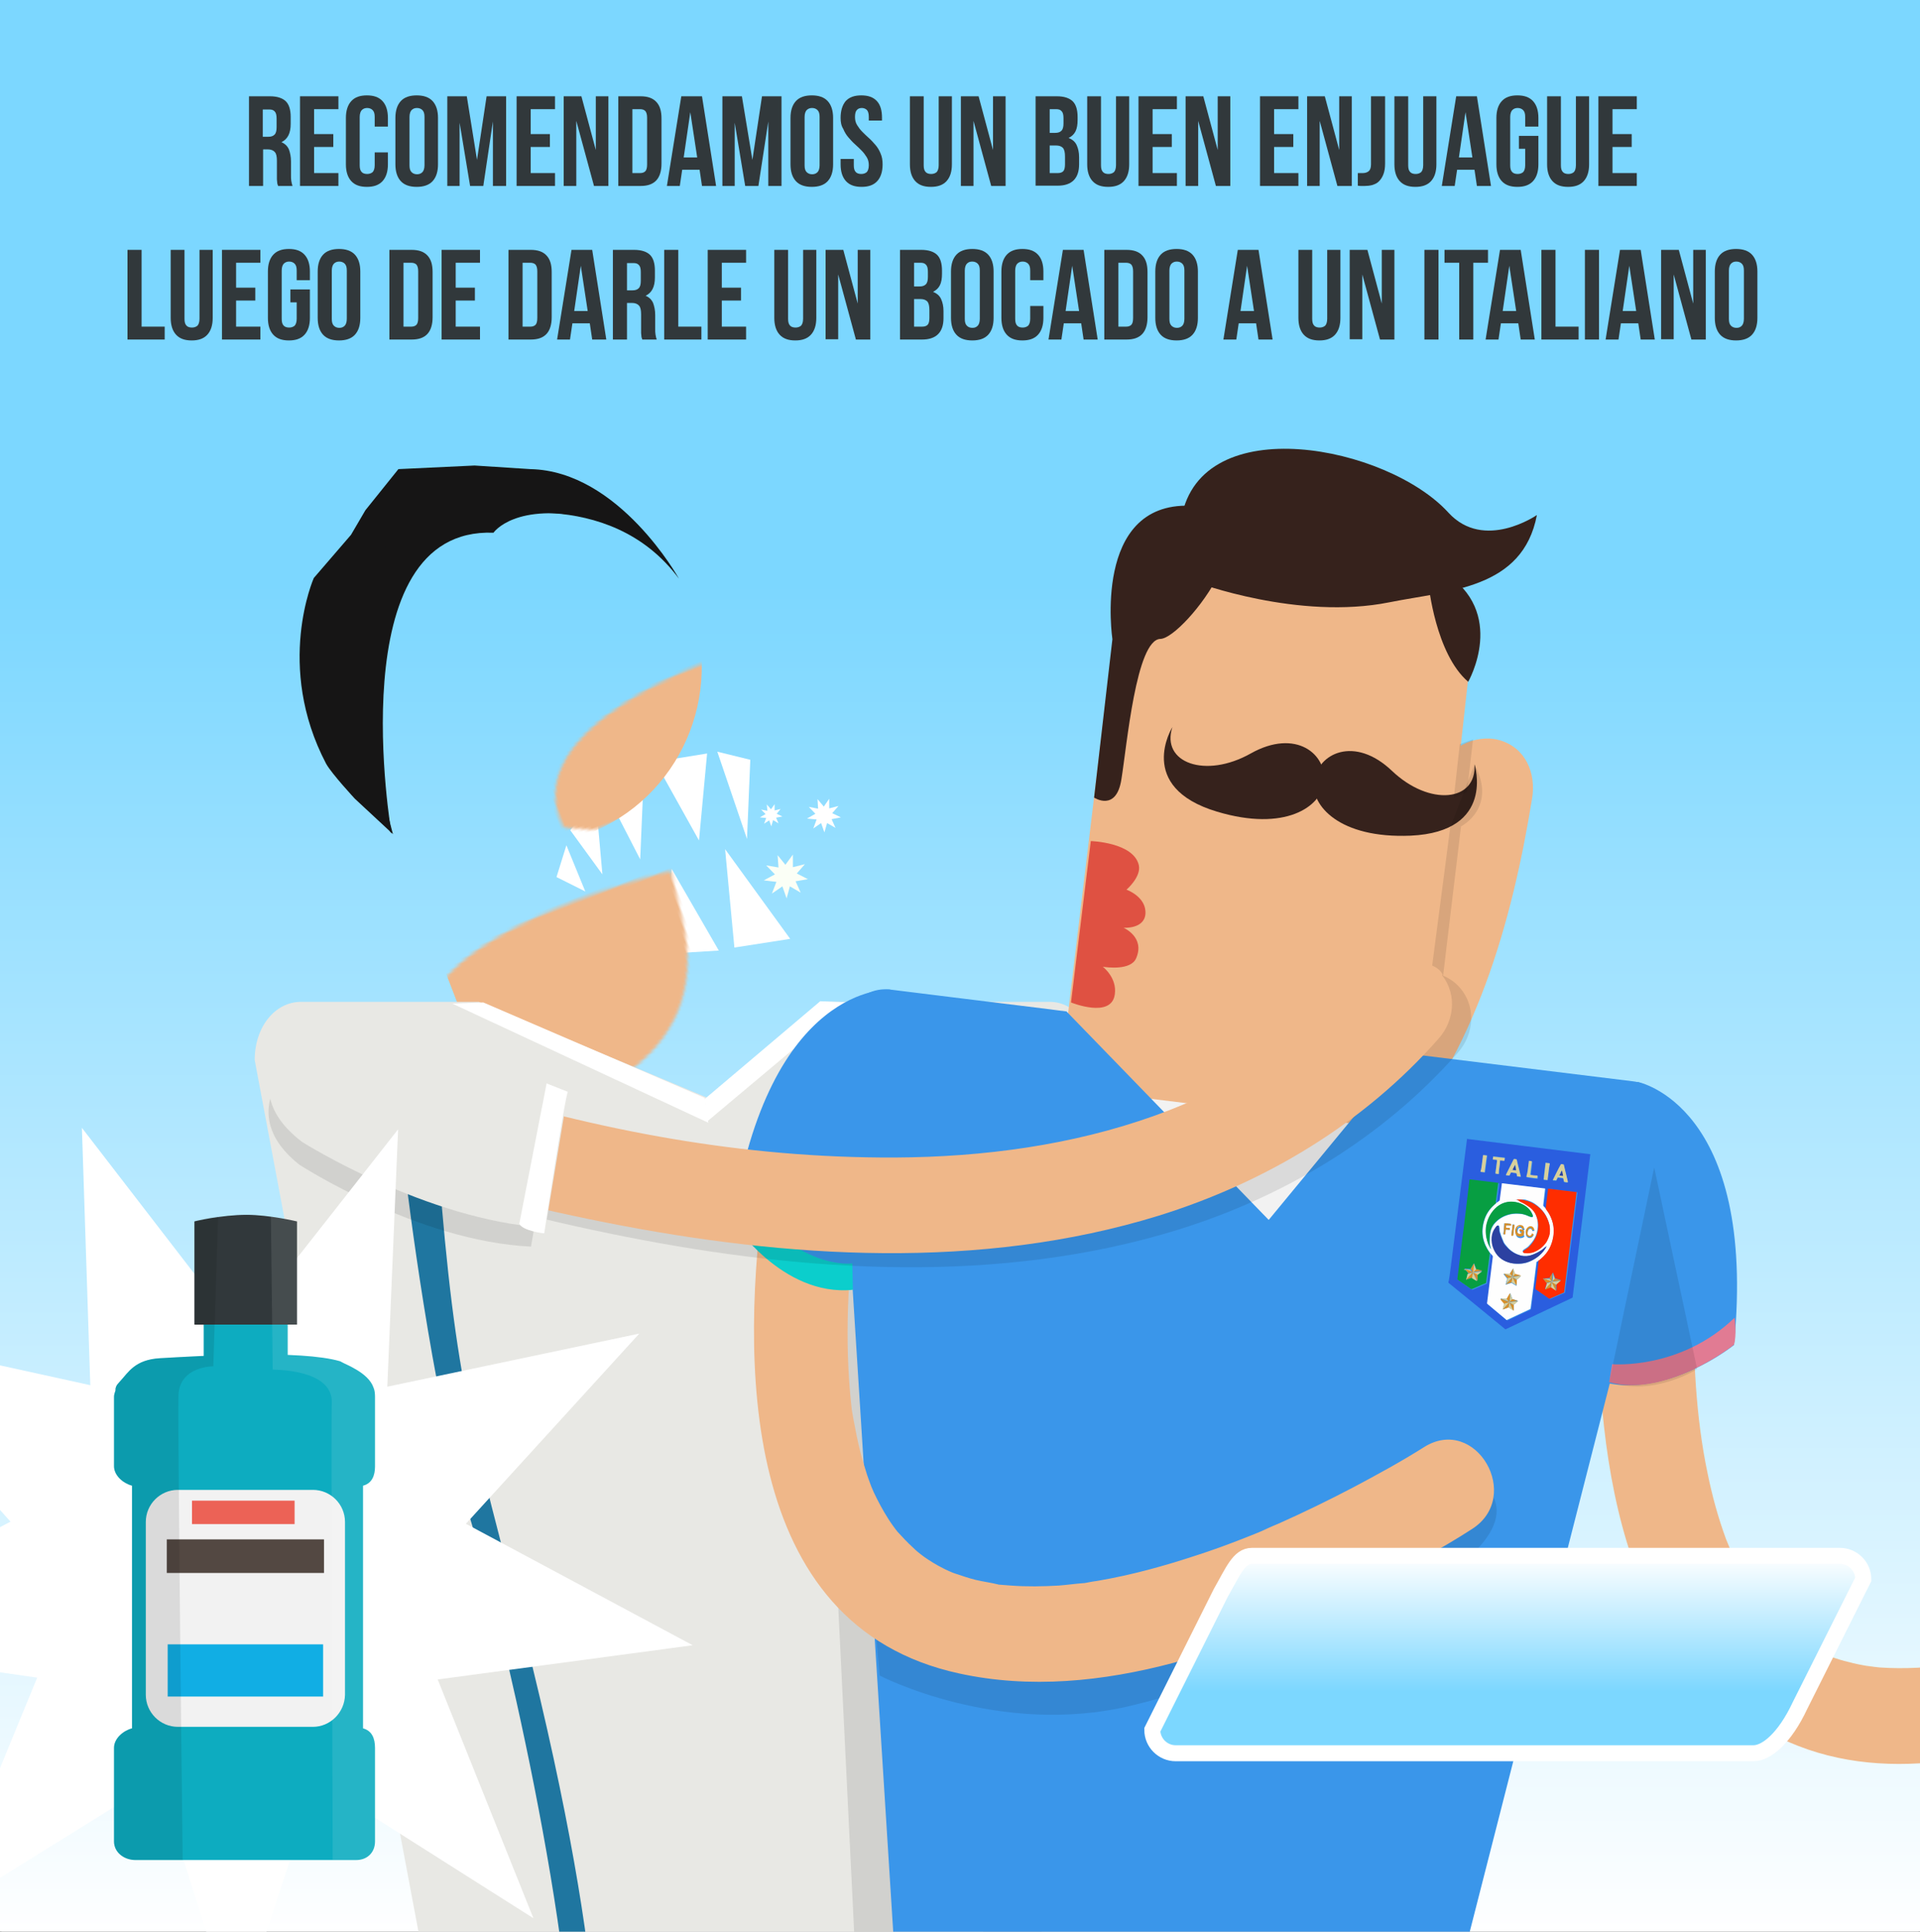 <?xml version="1.0" encoding="utf-8"?>
<!-- Generator: Adobe Illustrator 18.1.0, SVG Export Plug-In . SVG Version: 6.00 Build 0)  -->
<!DOCTYPE svg PUBLIC "-//W3C//DTD SVG 1.1//EN" "http://www.w3.org/Graphics/SVG/1.1/DTD/svg11.dtd">
<svg version="1.1" xmlns="http://www.w3.org/2000/svg" xmlns:xlink="http://www.w3.org/1999/xlink" x="0px" y="0px"
	 viewBox="0 0 640 644" enable-background="new 0 0 640 644" xml:space="preserve">
<rect x="0" y="0" width="640" height="644" fill="#333333" stroke="none"/>
<g id="cabeza">
</g>
<g id="maleta" display="none">
	<path display="inline" fill="#A06C20" stroke="#603A08" stroke-width="5" stroke-miterlimit="10" d="M518.8,455.7l-1.4,51.4
		c-0.4,15.2-13,27.3-28.2,27.2l-120.1-1.4c-15.5-0.2-27.9-13-27.6-28.5l1-50.1c0.3-15.2,12.7-27.4,27.9-27.4l120.5,0
		C506.7,427,519.3,440,518.8,455.7z"/>
	<path display="inline" fill="#A06C20" stroke="#603A08" stroke-width="4" stroke-miterlimit="10" d="M385,426v-20.2
		c0-1.6,1.2-2.8,2.8-2.9l73.2-1.8c1.6,0,2.9,1.3,2.9,2.9v20.4c0,1.5,1.2,2.8,2.7,2.9l0.1,0c1.7,0.1,3.1-1.2,3.1-2.8l0.2-24.5
		c0-1.6-1.3-2.9-2.9-2.9H383h-2.1c-1.6,0-2.9,1.3-2.9,2.9V426"/>
</g>
<g id="Capa_5">
</g>
<g id="tronco">
</g>
<g id="Capa_6">
</g>
<g id="piernas">
	<rect fill="#FFFFFF" stroke="#000000" stroke-miterlimit="10" width="640" height="644.4"/>
	<g>
		<defs>
			<rect id="SVGID_1_" width="640" height="644.4"/>
		</defs>
		<clipPath id="SVGID_2_">
			<use xlink:href="#SVGID_1_"  overflow="visible"/>
		</clipPath>
		<g clip-path="url(#SVGID_2_)">
			<linearGradient id="SVGID_3_" gradientUnits="userSpaceOnUse" x1="320.311" y1="646.731" x2="320.311" y2="-10.57">
				<stop  offset="0" style="stop-color:#FFFFFF"/>
				<stop  offset="0.688" style="stop-color:#7CD7FF"/>
			</linearGradient>
			<rect x="-7.6" y="-10.6" fill="url(#SVGID_3_)" width="655.8" height="657.3"/>
			<path fill="none" stroke="#FFFFFF" stroke-width="12.444" stroke-linecap="round" stroke-miterlimit="10" d="M70.3,353.1"/>
			<g>
				<path fill="#EFB789" d="M262.5,372.8c21.4,16.8,46.3,30,72.1,38.6c45.7,15.1,96.3,9.4,129.2-28.5c28-32.2,40.2-75.4,46.9-116.7
					c1.4-8.5-2.2-17.1-11.1-19.5c-7.6-2.1-18.1,2.6-19.5,11.1c-5.8,35.3-14.5,68.5-34.6,97.6c-2,2.8,0.2,0-1.4,1.9
					c-0.9,1.1-1.8,2.1-2.7,3.2c-2,2.3-4.2,4.6-6.4,6.8c-2.1,2.1-4.4,4-6.6,5.9c2.1-1.7,0.5-0.3-0.7,0.5c-1.3,0.9-2.6,1.8-3.9,2.7
					c-2.1,1.4-4.3,2.6-6.5,3.8c-1.2,0.6-2.4,1.2-3.6,1.8c-0.5,0.2-1,0.5-1.5,0.7c-2,0.9,2.7-1.1,0.7-0.3c-4.6,1.7-9.3,3.2-14.1,4.2
					c-1.2,0.3-2.5,0.4-3.7,0.7c-3.7,0.8,2.2-0.1-0.6,0.1c-2.5,0.2-5,0.5-7.5,0.6c-4.8,0.2-9.6,0.1-14.3-0.4
					c-1.2-0.1-2.5-0.3-3.7-0.4c-3-0.3,3,0.6,0,0c-2.4-0.5-4.9-0.8-7.3-1.3c-4.8-1-9.5-2.2-14.1-3.6c-4.4-1.3-8.7-2.8-13-4.5
					c-1.5-0.6-7.4-3.1-3.1-1.2c-2.1-0.9-4.1-1.8-6.1-2.7c-7.2-3.3-14.2-7-21.1-11c-5.5-3.2-10.9-6.6-16.2-10.3
					c-2.1-1.4-9.7-7.3-3.1-2.1c-6.7-5.3-15.9-6.6-22.5,0C257,355.8,255.7,367.4,262.5,372.8L262.5,372.8z"/>
			</g>
			<path fill="#E8E8E4" d="M354.6,362.8c0,0,14.8,16.4,31.8,12.2c0,0,20.1,21.2,5.8,55.6c0,0-31.2,7.9-44.5-8.5L354.6,362.8z"/>
			<path opacity="0.1" d="M374,374.8c-10-2.8-19.5-12-19.5-12l-6.9,59.3c6.4,8,17.4,10.2,26.4,10.4V374.8z"/>
			<polyline fill="#FFFFFF" points="244.8,315.9 241.7,283.1 263.4,313 			"/>
			<polyline fill="#FFFFFF" points="221.8,318 223.9,289.7 239.6,316.9 			"/>
			<path fill="#FFFFFF" d="M204.5,317.2c-0.3-0.8,3.1-19.4,3.1-19.4l11.8,21.7"/>
			<polyline fill="#FFFFFF" points="188.8,316.1 191.4,304.6 198.7,317.2 			"/>
			<polyline fill="#FFFFFF" points="239.1,250.6 249,279.7 250.1,253.3 			"/>
			<polyline fill="#FFFFFF" points="218.4,254 233,280.2 235.7,251.2 			"/>
			<polyline fill="#FFFFFF" points="200.6,261.6 213.4,286.5 214.7,255.9 			"/>
			<polyline fill="#FFFFFF" points="190.1,276.8 200.8,291.5 198.5,265.6 			"/>
			<polyline fill="#FFFFFF" points="185.5,292.4 195.1,297.2 188.8,281.8 			"/>
			<defs>
				<filter id="Adobe_OpacityMaskFilter" filterUnits="userSpaceOnUse" x="117.8" y="200.6" width="176.4" height="209.3">
					<feFlood  style="flood-color:white;flood-opacity:1" result="back"/>
					<feBlend  in="SourceGraphic" in2="back" mode="normal"/>
				</filter>
			</defs>
			<mask maskUnits="userSpaceOnUse" x="117.8" y="200.6" width="176.4" height="209.3" id="SVGID_4_">
				<g filter="url(#Adobe_OpacityMaskFilter)">
					<path d="M250.1,253.9c0,0-57.1-9.6-63.9,43.3l-2.1,15.8c0,0,59.8,8.2,85.2-7.6s15.8-8.2,15.8-8.2L250.1,253.9z"/>
				</g>
			</mask>
			
				<rect x="145.7" y="216.3" transform="matrix(-0.933 0.359 -0.359 -0.933 507.788 516.245)" mask="url(#SVGID_4_)" fill="#EFB789" width="120.7" height="177.8"/>
			<defs>
				<filter id="Adobe_OpacityMaskFilter_1_" filterUnits="userSpaceOnUse" x="115" y="162.3" width="118.9" height="119.7">
					<feFlood  style="flood-color:white;flood-opacity:1" result="back"/>
					<feBlend  in="SourceGraphic" in2="back" mode="normal"/>
				</filter>
			</defs>
			<mask maskUnits="userSpaceOnUse" x="115" y="162.3" width="118.9" height="119.7" id="SVGID_5_">
				<g filter="url(#Adobe_OpacityMaskFilter_1_)">
					<path d="M237.1,242.9c0,0-73.6-3.4-69.4,34.4l31.6,15.1l55-13.1L237.1,242.9z"/>
				</g>
			</mask>
			
				<ellipse transform="matrix(0.933 -0.359 0.359 0.933 -68.112 77.414)" mask="url(#SVGID_5_)" fill="#EFB789" cx="174.5" cy="222.2" rx="59.4" ry="59.9"/>
			<path fill="#161515" d="M131,278.1c0,0-27.1-91.4,29.3-105.1c0,0,42.6-11.7,66,19.9c0,0-19.9-35.9-49.5-36.5l-18.6-1.2l-25.4,1.2
				l-11,13.7l-4.8,8.2l-12.4,14.4c0,0-13,29.3,4.1,61.9c1.8,3.3,9.6,11.7,9.6,11.7"/>
			<path fill="#161515" d="M126.4,271.7l4.1,6.2c0,0-17.6-102.3,34-100.3c0,0,7.1-10.5,32.9-4.8c0,0-46.1-18.2-61.9-3.8
				c0,0-27.7,48.3-21.5,68.2"/>
			<g>
				<path fill="#E8E8E4" d="M349.9,334c0,0-33.4,0-73.7,0c-0.8,0-1.7,0-2.5,0l-38.1,31.9L159.6,334c-2.2,0-4.3,0-6.3,0
					c-13.3,0-53,0-53,0c-8.5,0-15.4,8.2-15.4,19.4l63.6,338.6c0,11.2,6.9,20.1,15.4,20.1h142.7c8.5,0,15-8.9,15-20l43.3-338.4
					C364.9,342.4,358.4,334,349.9,334z"/>
			</g>
			<polygon fill="#FFFFFF" points="161.1,334.2 150.8,334.6 236.1,374.3 234.9,366 			"/>
			<polygon fill="#FFFFFF" points="283,334.2 273.4,333.8 234.9,366.4 235.7,373.9 			"/>
			<polygon fill="#E8E8E4" points="222,1100 161,1100 163.3,703.4 222,704.2 			"/>
			<rect x="253" y="704" fill="#E8E8E4" width="59" height="396"/>
			<polyline fill="#E8E8E4" points="148.7,695.7 165.1,759.7 312.2,762.9 320.7,697.8 			"/>
			<rect x="253" y="862" fill="#EFB789" width="59" height="78"/>
			<rect x="162" y="862" fill="#EFB789" width="60" height="78"/>
			<polyline fill="#E8E8E4" points="253,940 312,940 312,1100 253,1100 			"/>
			<polyline fill="#E8E8E4" points="162,940 222,940 222,1100 162,1100 			"/>
			<path fill="#1F76A0" d="M227,858.5c0,2.2-1.6,3.5-3.6,3.5h-63.1c-2,0-3.6-1.3-3.6-3.5l0,0c0-2.2,1.6-3.5,3.6-3.5h63.1
				C225.4,855,227,856.3,227,858.5L227,858.5z"/>
			<path fill="#1F76A0" d="M316.5,858.5c0,2.2-1.6,3.5-3.6,3.5h-62.1c-2,0-3.6-1.3-3.6-3.5l0,0c0-2.2,1.6-3.5,3.6-3.5h62.1
				C314.9,855,316.5,856.3,316.5,858.5L316.5,858.5z"/>
			<g>
				<g>
					<path fill-rule="evenodd" clip-rule="evenodd" fill="#F2D300" d="M338.5,366.4v27.9c0,0,0.5,21.3-23.9,31.8h0
						c-24.5-10.4-23.9-31.8-23.9-31.8v-27.9H338.5z"/>
					<path fill-rule="evenodd" clip-rule="evenodd" fill="#FFFFFF" d="M334.7,369.7v24.9c0,0,0.5,19-20.2,28.3h0
						c-20.6-9.3-20.2-28.3-20.2-28.3v-24.9H334.7z"/>
					<path fill="#1BD5FF" d="M333.5,370.8v23.7v0l0,0c0,0,0.1,4.6-2.3,10.2c-1.4,3.3-3.3,6.3-5.7,9c-2.9,3.2-6.6,5.8-11,7.9
						c-4.3-2-8-4.6-10.9-7.8c-2.4-2.6-4.4-5.6-5.7-8.9c-2.4-5.6-2.3-10.3-2.3-10.3l0,0v0v-23.7H333.5 M334.7,369.7h-40.3v24.9
						c0,0-0.5,19,20.2,28.3h0c20.6-9.3,20.2-28.3,20.2-28.3V369.7L334.7,369.7z"/>
				</g>
				<g>
					<g>
						<path fill="#F2D300" d="M297.5,374.5h2.7l0.8-2.6l0.8,2.6h2.7l-2.2,1.6l0.8,2.6l-2.2-1.6l-2.2,1.6l0.8-2.6L297.5,374.5z"/>
					</g>
					<g>
						<path fill="#F2D300" d="M306.4,374.5h2.7l0.8-2.6l0.8,2.6h2.7l-2.2,1.6l0.8,2.6l-2.2-1.6l-2.2,1.6l0.8-2.6L306.4,374.5z"/>
					</g>
					<g>
						<path fill="#F2D300" d="M315.4,374.5h2.7l0.8-2.6l0.8,2.6h2.7l-2.2,1.6l0.8,2.6l-2.2-1.6l-2.2,1.6l0.8-2.6L315.4,374.5z"/>
					</g>
					<g>
						<path fill="#F2D300" d="M324.4,374.5h2.7l0.8-2.6l0.8,2.6h2.7l-2.2,1.6l0.8,2.6l-2.2-1.6l-2.2,1.6l0.8-2.6L324.4,374.5z"/>
						<path fill="#F2D300" d="M328,376.9c0,0,0.1,0,0.1,0l1.7,1.2l-0.6-2c0-0.1,0-0.2,0.1-0.2l1.7-1.2h-2.1c-0.1,0-0.2-0.1-0.2-0.1
							l-0.6-2l-0.6,2c0,0.1-0.1,0.1-0.2,0.1H325l1.7,1.2c0.1,0.1,0.1,0.2,0.1,0.2l-0.6,2l1.7-1.2C327.9,376.9,327.9,376.9,328,376.9
							z"/>
					</g>
				</g>
				<g>
					<g>
						<g>
							<polygon fill-rule="evenodd" clip-rule="evenodd" fill="#F2D300" points="314.5,413.6 308.9,415.9 308.9,379.9 314.5,382.2 
								320.1,379.9 320.1,415.9 							"/>
							<path fill="#38D5FF" d="M308.5,416.6v-37.5l6.1,2.5l6.1-2.5v37.5l-6.1-2.5L308.5,416.6z M314.5,413.1l5.1,2.1v-34.6l-5.1,2.1
								l-5.1-2.1v34.6L314.5,413.1z"/>
						</g>
						<g>
							<path fill-rule="evenodd" clip-rule="evenodd" fill="#F2D300" d="M306.2,391.7c0-0.1,0.1-0.1,0.1-0.2c-0.7,0-1.5,0.4-2,1v-1
								c0.1,0,0.2-0.1,0.4-0.1c0.2-0.1,0.5-0.2,0.7-0.3l0,0c0.3-0.2,0.6-0.6,0.9-1.2c0-0.1,0.1-0.1,0.1-0.2c-0.7,0-1.5,0.4-2,1v-0.8
								c0.2-0.4,0.3-0.8,0.3-1.3c0-0.6-0.2-1.2-0.4-1.7c-0.1-0.1-0.2-0.2-0.2-0.3c-0.1,0.1-0.2,0.2-0.2,0.3c-0.3,0.4-0.4,1-0.4,1.7
								c0,0.5,0.1,0.9,0.3,1.3v0.8c-0.5-0.6-1.3-0.9-2-1c0,0.1,0.1,0.1,0.1,0.2c0.3,0.5,0.6,1,0.9,1.2l0,0c0.2,0.1,0.4,0.3,0.7,0.3
								c0.1,0,0.2,0.1,0.4,0.1v1c-0.5-0.6-1.3-0.9-2-1c0,0.1,0.1,0.1,0.1,0.2c0.3,0.5,0.6,1,0.9,1.2l0,0c0.2,0.1,0.4,0.3,0.7,0.3
								c0.1,0,0.2,0.1,0.4,0.1v1c-0.5-0.6-1.3-0.9-2-1c0,0.1,0.1,0.1,0.1,0.2c0.3,0.5,0.6,1,0.9,1.2l0,0c0.2,0.1,0.4,0.3,0.7,0.3
								c0.1,0,0.2,0.1,0.4,0.1v1c-0.5-0.6-1.3-0.9-2-1c0,0.1,0.1,0.1,0.1,0.2c0.3,0.5,0.6,1,0.9,1.2l0,0c0.2,0.1,0.4,0.3,0.7,0.3
								c0.1,0,0.2,0.1,0.4,0.1v1c-0.5-0.6-1.3-0.9-2-1c0,0.1,0.1,0.1,0.1,0.2c0.3,0.5,0.6,1,0.9,1.2l0,0c0.2,0.1,0.4,0.3,0.7,0.3
								c0.1,0,0.2,0.1,0.4,0.1v9.4h0.8v-9.4c0.1,0,0.2-0.1,0.4-0.1c0.2-0.1,0.5-0.2,0.7-0.3l0,0c0.3-0.2,0.6-0.6,0.9-1.2
								c0-0.1,0.1-0.1,0.1-0.2c-0.7,0-1.5,0.4-2,1v-1c0.1,0,0.2-0.1,0.4-0.1c0.2-0.1,0.5-0.2,0.7-0.3l0,0c0.3-0.2,0.6-0.6,0.9-1.2
								c0-0.1,0.1-0.1,0.1-0.2c-0.7,0-1.5,0.4-2,1v-1c0.1,0,0.2-0.1,0.4-0.1c0.2-0.1,0.5-0.2,0.7-0.3l0,0c0.3-0.2,0.6-0.6,0.9-1.2
								c0-0.1,0.1-0.1,0.1-0.2c-0.7,0-1.5,0.4-2,1v-1c0.1,0,0.2-0.1,0.4-0.1c0.2-0.1,0.5-0.2,0.7-0.3l0,0
								C305.6,392.7,305.9,392.3,306.2,391.7z"/>
							<path fill-rule="evenodd" clip-rule="evenodd" fill="#F2D300" d="M327.5,391.7c0-0.1,0.1-0.1,0.1-0.2c-0.7,0-1.5,0.4-2,1v-1
								c0.1,0,0.2-0.1,0.4-0.1c0.2-0.1,0.5-0.2,0.7-0.3l0,0c0.3-0.2,0.6-0.6,0.9-1.2c0-0.1,0.1-0.1,0.1-0.2c-0.7,0-1.5,0.4-2,1v-0.8
								c0.2-0.4,0.3-0.8,0.3-1.3c0-0.6-0.2-1.2-0.4-1.7c-0.1-0.1-0.2-0.2-0.2-0.3c-0.1,0.1-0.2,0.2-0.2,0.3c-0.3,0.4-0.4,1-0.4,1.7
								c0,0.5,0.1,0.9,0.3,1.3v0.8c-0.5-0.6-1.3-0.9-2-1c0,0.1,0.1,0.1,0.1,0.2c0.3,0.5,0.6,1,0.9,1.2l0,0c0.2,0.1,0.4,0.3,0.7,0.3
								c0.1,0,0.2,0.1,0.4,0.1v1c-0.5-0.6-1.3-0.9-2-1c0,0.1,0.1,0.1,0.1,0.2c0.3,0.5,0.6,1,0.9,1.2l0,0c0.2,0.1,0.4,0.3,0.7,0.3
								c0.1,0,0.2,0.1,0.4,0.1v1c-0.5-0.6-1.3-0.9-2-1c0,0.1,0.1,0.1,0.1,0.2c0.3,0.5,0.6,1,0.9,1.2l0,0c0.2,0.1,0.4,0.3,0.7,0.3
								c0.1,0,0.2,0.1,0.4,0.1v1c-0.5-0.6-1.3-0.9-2-1c0,0.1,0.1,0.1,0.1,0.2c0.3,0.5,0.6,1,0.9,1.2l0,0c0.2,0.1,0.4,0.3,0.7,0.3
								c0.1,0,0.2,0.1,0.4,0.1v1c-0.5-0.6-1.3-0.9-2-1c0,0.1,0.1,0.1,0.1,0.2c0.3,0.5,0.6,1,0.9,1.2l0,0c0.2,0.1,0.4,0.3,0.7,0.3
								c0.1,0,0.2,0.1,0.4,0.1v9.4h0.8v-9.4c0.1,0,0.2-0.1,0.4-0.1c0.2-0.1,0.5-0.2,0.7-0.3l0,0c0.3-0.2,0.6-0.6,0.9-1.2
								c0-0.1,0.1-0.1,0.1-0.2c-0.7,0-1.5,0.4-2,1v-1c0.1,0,0.2-0.1,0.4-0.1c0.2-0.1,0.5-0.2,0.7-0.3l0,0c0.3-0.2,0.6-0.6,0.9-1.2
								c0-0.1,0.1-0.1,0.1-0.2c-0.7,0-1.5,0.4-2,1v-1c0.1,0,0.2-0.1,0.4-0.1c0.2-0.1,0.5-0.2,0.7-0.3l0,0c0.3-0.2,0.6-0.6,0.9-1.2
								c0-0.1,0.1-0.1,0.1-0.2c-0.7,0-1.5,0.4-2,1v-1c0.1,0,0.2-0.1,0.4-0.1c0.2-0.1,0.5-0.2,0.7-0.3l0,0
								C326.8,392.7,327.2,392.3,327.5,391.7z"/>
						</g>
					</g>
					<g>
						<g>
							<polygon fill-rule="evenodd" clip-rule="evenodd" fill="#FFFFFF" points="301.1,399.9 328,399.9 328,406 301.1,406 
								301.1,399.9 							"/>
							<g>
								<polygon fill-rule="evenodd" clip-rule="evenodd" fill="#38D5FF" points="300.9,400.7 328.1,400.7 328.1,401.3 300.9,401.3 
									300.9,400.7 								"/>
								<polygon fill-rule="evenodd" clip-rule="evenodd" fill="#38D5FF" points="300.9,402 328.1,402 328.1,402.6 300.9,402.6 
									300.9,402 								"/>
								<polygon fill-rule="evenodd" clip-rule="evenodd" fill="#38D5FF" points="300.9,403.2 328.1,403.2 328.1,403.9 300.9,403.9 
									300.9,403.2 								"/>
								<polygon fill-rule="evenodd" clip-rule="evenodd" fill="#38D5FF" points="300.9,404.5 328.1,404.5 328.1,405.2 300.9,405.2 
									300.9,404.5 								"/>
							</g>
							<path fill="#1A171B" d="M328,399.9v6h-26.9v-6H328 M328.4,399.5H328h-26.9h-0.4v0.4v6v0.4h0.4H328h0.4V406v-6V399.5
								L328.4,399.5z"/>
						</g>
						<g>
							<circle fill-rule="evenodd" clip-rule="evenodd" fill="#FFFFFF" cx="314.5" cy="406.7" r="4.8"/>
							<path fill-rule="evenodd" clip-rule="evenodd" fill="#1A171B" d="M314.5,401.9c2.6,0,4.8,2.2,4.8,4.8c0,2.6-2.2,4.8-4.8,4.8
								c-2.7,0-4.8-2.2-4.8-4.8C309.7,404.1,311.9,401.9,314.5,401.9L314.5,401.9z M315.6,411.2c-0.3,0.1-0.7,0.1-1,0.1
								c-0.4,0-0.7,0-1-0.1l-1.1-1.5l0.9-1.2h0.9l0,0h1.5l0.9,1.2L315.6,411.2L315.6,411.2z M319.1,407.1c0,0.3-0.1,0.7-0.2,1
								c-0.1,0.3-0.3,0.7-0.4,0.9l-1.7,0.5l-0.9-1.2l0.6-2.3l1.5-0.5L319.1,407.1L319.1,407.1z M316.3,402.5
								c0.3,0.1,0.6,0.3,0.9,0.5c0.3,0.2,0.5,0.4,0.8,0.7l0,1.7l-1.5,0.5l-1.9-1.2v-1.5L316.3,402.5L316.3,402.5z M311.1,403.7
								c0.2-0.3,0.5-0.5,0.8-0.7c0.3-0.2,0.6-0.4,0.9-0.5l1.6,0.6l0,1.5l-1.8,1.4l-1.5-0.5L311.1,403.7L311.1,403.7z M310.6,409.1
								c-0.2-0.3-0.3-0.6-0.4-0.9c-0.1-0.3-0.2-0.7-0.2-1l1.1-1.3l1.5,0.5l0.6,2.1l-0.9,1.2L310.6,409.1L310.6,409.1z"/>
						</g>
					</g>
					<g>
						<g>
							<path fill="#E1001A" d="M316.3,391c0,0.1,0,0.3,0,0.5c0,0.2,0,0.3-0.1,0.4c0,0.1-0.1,0.1-0.1,0.2c-0.1,0.1-0.2,0.1-0.4,0.1
								c-0.2,0-0.6,0-1.2,0c-0.7,0-1.1,0-1.4-0.1c-0.2,0-0.3-0.1-0.3-0.3c0-0.1,0-0.3-0.1-0.9v-2.2h-1.8v2.2c0,0.5,0,0.9,0,1
								c0,0.2,0,0.3,0.1,0.5c0.1,0.5,0.5,0.8,1.1,1c0.3,0.1,0.6,0.1,0.9,0.1c0.4,0,0.9,0,1.5,0c0.9,0,1.5,0,1.9-0.1
								c0.4,0,0.7-0.1,0.9-0.2c0.4-0.2,0.6-0.5,0.7-0.9c0-0.2,0.1-0.7,0.1-1.4v-2.2h-1.8V391z"/>
							<path fill="#1A171B" d="M314.6,393.8c-0.6,0-1.2,0-1.5,0c-0.4,0-0.7-0.1-0.9-0.1c-0.7-0.1-1.1-0.5-1.2-1.1
								c0-0.2-0.1-0.4-0.1-0.5c0-0.2,0-0.5,0-1v-2.2c0-0.1,0.1-0.2,0.2-0.2h1.8c0.1,0,0.2,0.1,0.2,0.2v2.2c0,0.6,0,0.8,0.1,0.8
								c0,0,0,0.1,0.2,0.2c0.1,0,0.5,0.1,1.3,0.1c0.5,0,0.9,0,1.1,0c0.2,0,0.3-0.1,0.3-0.1c0,0,0,0,0-0.1c0,0,0-0.1,0-0.4
								c0-0.2,0-0.4,0-0.5v-2.2c0-0.1,0.1-0.2,0.2-0.2h1.8c0.1,0,0.2,0.1,0.2,0.2v2.2c0,0.7,0,1.2-0.1,1.5c-0.1,0.5-0.3,0.8-0.8,1
								c-0.2,0.1-0.6,0.2-1,0.2C316,393.8,315.4,393.8,314.6,393.8z M311.1,389v2c0,0.5,0,0.9,0,1c0,0.1,0,0.3,0.1,0.5
								c0.1,0.5,0.4,0.7,1,0.8c0.3,0.1,0.6,0.1,0.9,0.1c0.3,0,0.8,0,1.5,0c0.9,0,1.5,0,1.8-0.1c0.4,0,0.7-0.1,0.9-0.2
								c0.4-0.2,0.6-0.4,0.6-0.8c0-0.2,0.1-0.7,0.1-1.4v-2h-1.5v2c0,0.1,0,0.3,0,0.5c0,0.2,0,0.4-0.1,0.4c0,0.1-0.1,0.2-0.1,0.2
								c-0.1,0.1-0.3,0.2-0.5,0.2c-0.2,0-0.6,0-1.2,0c-0.7,0-1.2,0-1.4-0.1c-0.2-0.1-0.4-0.2-0.4-0.4c0-0.1-0.1-0.4-0.1-0.9v-2
								H311.1z"/>
						</g>
						<g>
							<polygon fill="#E1001A" points="311,399 312.8,399 312.8,397.4 318,397.4 318,396 312.8,396 312.8,395.6 318.1,395.6 
								318.1,394.2 311,394.2 							"/>
							<path fill="#1A171B" d="M312.8,399.1H311c-0.1,0-0.2-0.1-0.2-0.2v-4.8c0-0.1,0.1-0.2,0.2-0.2h7.1c0.1,0,0.2,0.1,0.2,0.2v1.4
								c0,0.1-0.1,0.2-0.2,0.2H313v0.1h5c0.1,0,0.2,0.1,0.2,0.2v1.4c0,0.1-0.1,0.2-0.2,0.2h-5v1.4C313,399,312.9,399.1,312.8,399.1z
								 M311.1,398.8h1.5v-1.4c0-0.1,0.1-0.2,0.2-0.2h5v-1h-5c-0.1,0-0.2-0.1-0.2-0.2v-0.4c0-0.1,0.1-0.2,0.2-0.2h5.1v-1.1h-6.8
								V398.8z"/>
						</g>
						<g>
							<path fill="#E1001A" d="M313.1,387.6h2.9l0.4,0.8h1.8l-2.5-4.8h-2.3l-2.5,4.8h1.8L313.1,387.6z M314.6,384.8l0.8,1.5h-1.7
								l0.8-1.5H314.6z"/>
							<path fill="#1A171B" d="M318.2,388.5C318.2,388.5,318.2,388.5,318.2,388.5h-1.8c-0.1,0-0.1,0-0.1-0.1l-0.3-0.7h-2.7l-0.3,0.7
								c0,0.1-0.1,0.1-0.1,0.1h-1.8c-0.1,0-0.1,0-0.1-0.1c0,0,0-0.1,0-0.2l2.5-4.8c0-0.1,0.1-0.1,0.1-0.1h2.3c0.1,0,0.1,0,0.1,0.1
								l2.5,4.7c0,0,0,0.1,0,0.1C318.3,388.4,318.3,388.5,318.2,388.5z M316.5,388.2h1.5l-2.3-4.4h-2.1l-2.4,4.4h1.5l0.3-0.7
								c0-0.1,0.1-0.1,0.1-0.1h2.9c0.1,0,0.1,0,0.1,0.1L316.5,388.2z M315.4,386.5h-1.7c-0.1,0-0.1,0-0.1-0.1c0,0,0-0.1,0-0.2
								l0.8-1.5c0-0.1,0.1-0.1,0.1-0.1h0.1c0.1,0,0.1,0,0.1,0.1l0.8,1.5c0,0,0,0.1,0,0.2C315.5,386.5,315.4,386.5,315.4,386.5z
								 M314,386.2h1.2l-0.6-1.1L314,386.2z"/>
						</g>
					</g>
				</g>
			</g>
			<path fill="#1F76A0" d="M135.5,394.6c0,0,8.5,70.9,20.1,108c11.1,35.3,37,145.5,35.5,201.1l7.4,0.5c0,0,6.9-38.1-23.8-159.8
				c-17-67.2-22.8-81-28.6-156.7L135.5,394.6z"/>
			<path opacity="0.1" d="M110.3,349.4c-7.9-2.7-35.6,19.1-10.5,38.9c0,0,39.2,25.5,77.2,27.3l7.8-45.2
				C184.8,370.4,129.2,355.7,110.3,349.4z"/>
			<rect x="166.1" y="939.6" fill="#1F76A0" width="5" height="159.9"/>
			<rect x="260.3" y="939" fill="#1F76A0" width="5.1" height="160.4"/>
			<path opacity="0.1" d="M273.1,406.5L287.3,697l-34.9,362.8l47.6-51.6L350.8,616C350.8,616,338.1,393,273.1,406.5z"/>
			<g>
				<g>
					<path fill="#EFB789" d="M712.8,530.1c-5.3,3.4-10.8,6.3-16.4,9.1c-2.7,1.3-5.4,2.6-8.1,3.8c-0.9,0.4-5.4,2.3-2.8,1.2
						c2.5-1.1-2.8,1.1-3.9,1.5c-7.2,2.8-14.5,5.2-22,7c-3.9,1-7.8,1.7-11.7,2.4c-4.7,0.8,2.3-0.1-2.5,0.4c-2.1,0.2-4.2,0.4-6.3,0.5
						c-4.2,0.2-8.4,0.2-12.6-0.1c-1.8-0.1-7.1-1.1-2.5-0.2c-2.1-0.4-4.1-0.7-6.2-1.2c-2-0.5-4.1-1-6.1-1.7c-0.9-0.3-1.8-0.7-2.8-1
						c-3.1-1-0.1,0-0.3-0.1c-3.8-1.9-7.3-3.9-10.9-6.2c-1.6-1-2-1.6-0.1,0c-0.8-0.7-1.6-1.3-2.4-2c-1.9-1.7-3.7-3.5-5.4-5.4
						c-0.8-0.8-1.5-1.7-2.2-2.6c-2-2.2,1.4,2-0.4-0.5c-1.5-2.2-3-4.3-4.4-6.6c-1.6-2.6-3-5.3-4.4-8.1c-0.7-1.5-1.4-2.9-2-4.4
						c1.2,2.7-0.7-2-1.1-2.9c-2.6-7.1-4.6-14.4-6.1-21.8c-4-19-4.8-38.6-4.7-58.7c0.2-20.4-31.6-20.5-31.8,0
						c-0.5,54.7,8.2,126.9,66.8,149.6c34.5,13.4,74.1,2.1,106.2-12.7c7.8-3.6,15.6-7.5,22.8-12.2C745.9,546.5,730,519,712.8,530.1
						L712.8,530.1z"/>
				</g>
				<path fill="#EFB789" d="M489.8,222.6L489.8,222.6c2.6-33.3-20.6-60.7-52.5-64.4c-32.1-3.7-61,19-65.5,51l-0.3-0.1l-21.2,176.5
					l119.9,13.9L489.8,222.6z"/>
				
					<rect x="373.6" y="370.9" transform="matrix(0.993 0.122 -0.122 0.993 52.064 -48.274)" fill="#F2F2F2" width="90.1" height="56.8"/>
				<g>
					<path fill="#3A96EA" d="M544.4,360.5c0,0-33.2-4.1-73.2-9l-1.7-0.2c-0.5-0.1-1,0.1-1.3,0.5l-45.3,54.9l-67.4-69.5
						c-2.1-0.3-4.2-0.5-6.2-0.8c-13.2-1.6-52.6-6.5-52.6-6.5c-8.5-1-16.3,6.2-17.7,17.2L300.7,691c-1.4,11.1,4.4,20.7,12.9,21.8
						l141.6,17.5c8.5,1,16-7,17.3-18.1l84.4-330.5C558.2,370.6,552.8,361.5,544.4,360.5z"/>
				</g>
				
					<rect x="274.2" y="702.7" transform="matrix(0.993 0.122 -0.122 0.993 112.627 -31.284)" fill="#FBFDFC" width="73" height="395.3"/>
				
					<rect x="381.4" y="715.9" transform="matrix(0.993 0.122 -0.122 0.993 115.054 -44.309)" fill="#FBFDFC" width="73" height="395.3"/>
				<polyline fill="#FBFDFC" points="297.2,702 291.4,760 467.8,785.2 478.8,717.7 				"/>
				
					<rect x="381.5" y="874.7" transform="matrix(0.993 0.122 -0.122 0.993 114.958 -44.327)" fill="#EFB789" width="73" height="76.2"/>
				
					<rect x="274.3" y="861.5" transform="matrix(0.993 0.122 -0.122 0.993 112.531 -31.302)" fill="#EFB789" width="73" height="76.2"/>
				<polyline fill="#3A96EA" points="377.1,946.2 449.6,955.1 429.9,1114.2 357.4,1105.3 				"/>
				<polyline fill="#3A96EA" points="269.9,932.9 342.4,941.9 322.8,1101 250.3,1092.1 				"/>
				<path fill="#3A96EA" d="M358.2,863c-0.3,2.2-2.4,3.7-4.8,3.4l-75.1-9.3c-2.4-0.3-4.1-2.3-3.8-4.5l0,0c0.3-2.2,2.4-3.7,4.8-3.4
					l75.1,9.3C356.8,858.9,358.5,860.8,358.2,863L358.2,863z"/>
				<path fill="#3A96EA" d="M464.7,876.2c-0.3,2.2-2.4,3.7-4.7,3.4l-73.8-9.1c-2.4-0.3-4-2.2-3.8-4.5l0,0c0.3-2.2,2.4-3.7,4.7-3.4
					l73.8,9.1C463.3,872,465,874,464.7,876.2L464.7,876.2z"/>
				<path fill="#3A96EA" d="M545.9,360.7c0,0,39.9,7.6,32.1,87.7c0,0-33.2,26.8-58.2,4.6C494.9,430.7,545.9,360.7,545.9,360.7z"/>
				<path fill="#E17B93" d="M536.4,460.8l1-6c0,0,22.7,2,40.8-15.5c0,0,0.8,5.7-0.2,9C578,448.4,555.5,466.1,536.4,460.8z"/>
				<g>
					<path fill="#2A5EDF" d="M482.8,427.6c0-0.2,0-0.3,0.1-0.5c0.1-0.6,0.2-1.2,0.3-1.8c0.2-1.2,0.3-2.5,0.5-3.7c0-0.1,0-0.1,0-0.2
						c0-0.2,0.1-0.4,0.1-0.7c0.8-6.6,1.7-13.2,2.5-19.7c0.8-6.3,1.6-12.6,2.4-18.9c0.1-0.8,0.2-1.6,0.3-2.4
						c13.7,1.7,27.4,3.4,41.1,5.1c-2,15.9-3.9,31.9-5.9,47.8c-0.1,0-0.1,0-0.2,0.1c-7.3,3.5-14.7,6.9-22,10.4c-0.1,0-0.1,0-0.2,0.1
						c0,0,0,0,0,0c0-0.1-0.1-0.1-0.1-0.1c-6.2-5.1-12.4-10.2-18.7-15.3C482.9,427.7,482.8,427.6,482.8,427.6z M513.2,420
						c0,0.1,0,0.2,0,0.2c-0.4,3.1-0.8,6.3-1.1,9.4c0,0.2,0,0.3,0.2,0.4c1.4,1,2.8,2,4.3,3c0.1,0.1,0.2,0.1,0.4,0
						c1.3-0.6,2.6-1.1,3.9-1.7c0.2-0.1,0.5-0.2,0.7-0.3c0.1,0,0.1-0.1,0.1-0.2c0,0,0-0.1,0-0.1c1.4-11,2.7-21.9,4.1-32.9
						c0-0.3,0.1-0.3-0.2-0.3c-3-0.4-6-0.7-9-1.1c0,0-0.1,0-0.1,0c-0.1,0-0.2,0-0.2,0.1c0,0.1,0,0.1,0,0.2c-0.2,1.9-0.5,3.7-0.7,5.6
						c0,0.2-0.1,0.4-0.1,0.7c-0.3-0.3-0.5-0.6-0.8-0.8c-0.1-0.1-0.2-0.2-0.1-0.4c0.2-1.7,0.4-3.5,0.6-5.2c0-0.2,0.1-0.2-0.2-0.3
						c0,0,0,0,0,0c-4.6-0.6-9.3-1.1-13.9-1.7c-0.1,0-0.1,0-0.2,0c-0.1,0-0.1,0-0.1,0.1c0,0.1,0,0.1,0,0.2c-0.1,1-0.3,2-0.4,3
						c-0.1,0.8-0.2,1.6-0.3,2.3c0,0.1,0,0.2-0.1,0.2c-0.4,0.2-0.8,0.5-1.1,0.8c0-0.1,0-0.2,0-0.2c0.3-2.1,0.5-4.1,0.8-6.2
						c0-0.3,0.1-0.3-0.3-0.3c-3-0.4-6-0.7-9-1.1c-0.3,0-0.3-0.1-0.3,0.3c-0.6,5.3-1.3,10.7-1.9,16c-0.1,1.3-0.3,2.6-0.5,3.8
						c-0.5,4.3-1.1,8.7-1.6,13c0,0.2,0,0.3,0.2,0.4c0.8,0.5,1.5,1.1,2.3,1.6c0.7,0.5,1.3,0.9,2,1.4c0.1,0.1,0.2,0.1,0.4,0
						c0,0,0.1,0,0.1,0c1.1-0.5,2.1-0.9,3.2-1.4c0.4-0.2,0.8-0.3,1.2-0.5c0.1-0.1,0.2-0.1,0.2-0.3c0-0.1,0-0.1,0-0.2
						c0.4-3.1,0.8-6.2,1.2-9.3c0-0.1,0-0.2,0-0.3c0.3,0.3,0.5,0.6,0.8,0.9c0.1,0.1,0.1,0.2,0.1,0.4c-0.6,5.1-1.3,10.2-1.9,15.3
						c0,0.2,0,0.2,0.1,0.4c2.1,1.7,4.1,3.5,6.2,5.2c0.1,0.1,0.2,0.1,0.4,0.1c2.5-1.2,5-2.4,7.5-3.5c0.2-0.1,0.2-0.2,0.3-0.4
						c0.6-5,1.2-10,1.9-15c0-0.1,0-0.1,0-0.2c0-0.1,0-0.1,0.1-0.2C512.5,420.5,512.9,420.3,513.2,420z M522.6,394.2
						c0-0.1,0-0.2,0-0.2c-0.3-1.2-0.6-2.5-0.9-3.7c-0.1-0.6-0.3-1.1-0.4-1.7c0-0.2,0-0.2-0.2-0.2c-0.2,0-0.4,0-0.6-0.1
						c-0.2,0-0.2,0-0.3,0.2c-0.8,1.6-1.6,3.3-2.5,4.9c0,0.1-0.1,0.1-0.1,0.2c0.3,0,0.7,0.1,1,0.1c0.1,0,0.1,0,0.2-0.1
						c0.1-0.3,0.3-0.5,0.4-0.8c0.1-0.1,0.1-0.1,0.2-0.1c0.5,0.1,1,0.1,1.5,0.2c0.1,0,0.2,0.1,0.2,0.2c0,0.3,0.1,0.6,0.2,0.9
						c0,0.1,0.1,0.1,0.2,0.2c0.2,0,0.3,0,0.5,0.1C522.2,394.2,522.4,394.2,522.6,394.2z M506.9,392.3c0-0.1,0-0.2,0-0.2
						c-0.2-0.8-0.4-1.7-0.6-2.5c-0.2-1-0.4-1.9-0.7-2.9c0-0.2,0-0.2-0.2-0.2c-0.2,0-0.4,0-0.6-0.1c-0.2,0-0.2,0-0.3,0.2
						c-0.8,1.7-1.7,3.3-2.5,5c0,0-0.1,0.1,0,0.2c0.3,0,0.7,0.1,1,0.1c0.1,0,0.1,0,0.2-0.1c0.1-0.3,0.3-0.5,0.4-0.8
						c0.1-0.2,0.1-0.2,0.3-0.1c0.5,0.1,0.9,0.1,1.4,0.2c0.2,0,0.2,0,0.2,0.2c0.1,0.3,0.1,0.6,0.2,0.8c0,0.1,0,0.1,0.1,0.1
						C506.2,392.2,506.6,392.3,506.9,392.3z M499.8,389.1c0.1-0.7,0.2-1.3,0.2-2c0-0.1,0-0.1,0-0.2c0-0.1,0-0.1,0.1-0.1
						c0.1,0,0.1,0,0.2,0c0.3,0,0.7,0.1,1,0.1c0.1,0,0.2,0,0.2-0.1c0-0.3,0.1-0.5,0.1-0.8c0-0.1,0-0.1-0.1-0.1c-0.1,0-0.1,0-0.2,0
						c-1.1-0.1-2.3-0.3-3.4-0.4c0,0-0.1,0-0.1,0c-0.1,0-0.1,0-0.1,0.1c0,0.3-0.1,0.5-0.1,0.8c0,0.1,0,0.1,0.1,0.1c0.1,0,0.1,0,0.2,0
						c0.3,0,0.7,0.1,1,0.1c0.1,0,0.1,0.1,0.1,0.2c0,0.1,0,0.1,0,0.2c-0.2,1.3-0.3,2.6-0.5,3.9c0,0.1,0,0.1,0,0.2
						c0,0.1,0,0.1,0.1,0.1c0.3,0,0.6,0.1,0.9,0.1c0.1,0,0.1,0,0.1-0.1c0-0.1,0-0.1,0-0.2C499.6,390.5,499.7,389.8,499.8,389.1z
						 M509.3,389.8c-0.1,0.9-0.2,1.7-0.3,2.6c0,0.2,0,0.2,0.2,0.2c0.7,0.1,1.4,0.2,2.1,0.3c0.4,0,0.7,0.1,1.1,0.1
						c0.2,0,0.2,0,0.2-0.1c0-0.2,0.1-0.4,0.1-0.6c0-0.2,0-0.2-0.2-0.2c-0.7-0.1-1.3-0.2-2-0.2c-0.3,0-0.3,0-0.2-0.3
						c0.2-1.3,0.3-2.7,0.5-4c0-0.1,0-0.1,0-0.2c0-0.1,0-0.1-0.1-0.1c-0.3,0-0.5-0.1-0.8-0.1c-0.1,0-0.1,0-0.1,0.1c0,0.1,0,0.1,0,0.2
						C509.5,388.1,509.4,388.9,509.3,389.8z M516.2,390.6c0.1-0.9,0.2-1.7,0.3-2.6c0-0.2,0-0.2-0.2-0.2c-0.3,0-0.6-0.1-0.9-0.1
						c-0.3,0-0.3-0.1-0.3,0.2c-0.2,1.7-0.4,3.4-0.6,5.1c0,0.1,0,0.1,0,0.2c0,0.1,0,0.1,0.1,0.1c0.4,0,0.7,0.1,1.1,0.1
						c0.1,0,0.1,0,0.1-0.1c0-0.1,0-0.1,0-0.2C516,392.3,516.1,391.5,516.2,390.6z M494,387.9c-0.1,0.9-0.2,1.7-0.3,2.6
						c0,0.2,0,0.2,0.2,0.2c0.3,0,0.6,0.1,1,0.1c0.2,0,0.2,0,0.2-0.1c0-0.1,0-0.1,0-0.2c0.2-1.5,0.4-3,0.6-4.5c0-0.2,0-0.4,0.1-0.6
						c0-0.2,0-0.2-0.2-0.2c-0.3,0-0.6-0.1-0.9-0.1c-0.2,0-0.2,0-0.2,0.2c0,0,0,0.1,0,0.1C494.3,386.2,494.1,387,494,387.9z"/>
					<path fill="#FEFEFE" d="M498.7,401.1c0.4-0.3,0.7-0.5,1.1-0.8c0.1-0.1,0.1-0.2,0.1-0.2c0.1-0.8,0.2-1.6,0.3-2.3
						c0.1-1,0.3-2,0.4-3c0-0.1,0-0.1,0-0.2c0-0.1,0-0.1,0.1-0.1c0.1,0,0.1,0,0.2,0c4.6,0.6,9.3,1.1,13.9,1.7c0,0,0,0,0,0
						c0.3,0,0.2,0,0.2,0.3c-0.2,1.7-0.4,3.5-0.6,5.2c0,0.2,0,0.3,0.1,0.4c0.3,0.3,0.5,0.6,0.8,0.8c0,0.1,0.1,0.1,0.1,0.2
						c2.4,3.2,3.1,6.8,2.1,10.7c-0.6,2.2-1.8,4.1-3.5,5.6c-0.2,0.2-0.5,0.4-0.7,0.6c-0.4,0.2-0.7,0.5-1.1,0.7
						c-0.1,0-0.1,0.1-0.1,0.2c0,0.1,0,0.1,0,0.2c-0.6,5-1.2,10-1.9,15c0,0.2-0.1,0.3-0.3,0.4c-2.5,1.2-5,2.3-7.5,3.5
						c-0.2,0.1-0.3,0.1-0.4-0.1c-2.1-1.7-4.1-3.5-6.2-5.2c-0.1-0.1-0.2-0.2-0.1-0.4c0.6-5.1,1.3-10.2,1.9-15.3c0-0.2,0-0.3-0.1-0.4
						c-0.3-0.3-0.5-0.6-0.8-0.9c0,0,0-0.1-0.1-0.1c-2.3-3.2-3-6.7-1.9-10.5c0.6-2.2,1.8-4,3.5-5.5
						C498.3,401.5,498.5,401.3,498.7,401.1z M506,433.7C506,433.7,506.1,433.7,506,433.7C506.1,433.6,506,433.7,506,433.7
						c-0.7-0.3-1.3-0.4-1.9-0.6c0,0,0-0.1,0-0.1c-0.2-0.6-0.4-1.1-0.6-1.7c0,0,0-0.1-0.1-0.1c-0.1-0.1-0.1,0-0.1,0.1
						c-0.3,0.6-0.7,1.1-1,1.7c-0.5,0-0.9,0-1.4-0.1c-0.2,0-0.4-0.1-0.6,0c0,0-0.1,0-0.1,0.1c0,0.1,0.1,0.1,0.1,0.1
						c0.4,0.4,0.7,0.9,1.1,1.3c0,0.2-0.1,0.5-0.1,0.7c-0.1,0.4-0.2,0.8-0.3,1.2c0,0-0.1,0.1,0,0.2c0,0,0.1,0,0.1-0.1l0,0
						c0.1,0,0.2,0,0.2,0c0.5-0.2,1.1-0.4,1.6-0.6c0.4,0.2,0.7,0.5,1.1,0.7c0.2,0.1,0.4,0.3,0.5,0.3c0.1,0,0.1-0.1,0.1-0.1
						c0-0.6,0-1.3,0-1.9c0,0,0,0,0.1,0C505.1,434.6,505.5,434.2,506,433.7C506,433.8,506,433.8,506,433.7L506,433.7z M504.4,422.9
						C504.4,422.8,504.4,422.9,504.4,422.9c-0.4,0.6-0.8,1.2-1.1,1.8c-0.5,0-1.1,0-1.6,0c-0.2,0-0.3,0-0.5,0c0,0,0,0,0,0.1
						c0.4,0.5,0.8,1,1.2,1.5c-0.2,0.6-0.4,1.3-0.5,1.9c0,0,0,0.1,0,0.1c0.6-0.2,1.3-0.4,1.9-0.6c0.5,0.3,1,0.6,1.5,0.9
						c0.1,0,0.1,0.1,0.2,0.1c0,0,0,0,0,0c0,0,0,0,0,0c0-0.7,0-1.3,0-2c0.4-0.3,0.7-0.6,1.1-0.9c0.1-0.1,0.2-0.2,0.3-0.3c0,0,0,0,0,0
						c0,0,0,0,0,0c0,0-0.1,0-0.1-0.1c-0.6-0.2-1.2-0.3-1.8-0.5c0,0,0,0,0-0.1c-0.2-0.5-0.4-1.1-0.6-1.6
						C504.5,423,504.5,423,504.4,422.9C504.4,422.9,504.4,422.9,504.4,422.9z M505.4,400c0.4,0.1,0.8,0.2,1.1,0.3
						c1.2,0.5,2.3,1.2,3.4,2c1,0.7,1.7,1.7,2.1,2.8c0.8,2.1,0.8,4.3,0.1,6.4c-0.4,1.3-1.2,2.4-2.1,3.4c-0.4,0.5-0.9,1-1.5,1.3
						c-0.2,0.1-0.4,0.3-0.6,0.4c-0.1,0.1-0.2,0.2-0.3,0.3c-0.1,0.2-0.1,0.4,0.2,0.5c0.2,0.1,0.4,0.1,0.6,0.1c0.9,0.1,1.8,0,2.7-0.3
						c1.8-0.6,3.2-1.8,4.3-3.4c0.6-0.8,1-1.8,1.1-2.8c0.2-1,0.1-1.9-0.1-2.9c-0.7-2.9-2.3-5.1-4.8-6.8c-1-0.7-2.2-1.1-3.3-1.4
						C507.4,399.9,506.4,399.8,505.4,400c-0.1-0.1-0.2-0.1-0.3,0C505.3,399.9,505.3,400,505.4,400z M497,416.4
						C497,416.4,497,416.4,497,416.4C497,416.4,497,416.4,497,416.4c0-0.1,0-0.1,0-0.1c-0.2-0.6-0.3-1.3-0.4-1.9
						c-0.1-0.9,0-1.9,0.1-2.8c0.1-0.5,0.1-1,0.3-1.5c0.3-0.9,0.8-1.8,1.5-2.5c1.4-1.5,3.2-2.4,5.2-2.8c1.1-0.2,2.2-0.2,3.2-0.1
						c1,0.1,1.9,0.4,2.7,0.8c0.2,0.1,0.4,0.2,0.6,0.2c0.2,0.1,0.3,0.1,0.5,0.1c0.2,0,0.3-0.1,0.3-0.3c0-0.1,0-0.2,0-0.2
						c0-0.2-0.1-0.4-0.2-0.5c-0.4-1-1.1-1.8-1.9-2.4c-1.5-1.2-3.2-1.7-5.1-1.7c-1.8,0-3.4,0.5-4.7,1.7c-2,1.6-3.1,3.8-3.6,6.2
						c-0.2,1-0.2,2.1-0.1,3.1c0.1,1.4,0.5,2.7,1.2,4C496.6,415.9,496.8,416.2,497,416.4z M515.5,415.6c0.1-0.1,0.1-0.1,0.1-0.3
						C515.5,415.4,515.4,415.5,515.5,415.6c-0.1,0-0.1,0.1-0.2,0.1c-0.3,0.4-0.8,0.7-1.2,1c-1,0.6-2,1.1-3.1,1.6
						c-1.3,0.5-2.6,0.6-3.9,0.3c-1.7-0.4-3.2-1.3-4.4-2.6c-0.4-0.4-0.7-0.9-1.1-1.3c-0.2-0.3-0.4-0.6-0.5-1
						c-0.1-0.2-0.2-0.5-0.3-0.7c-0.3-0.8-0.6-1.5-0.8-2.3c-0.1-0.2-0.1-0.5-0.1-0.7c0-0.3,0-0.6-0.1-0.9c0-0.1-0.1-0.3-0.1-0.4
						c-0.1-0.1-0.2-0.2-0.4-0.1c-0.1,0-0.2,0.1-0.3,0.2c-0.1,0.1-0.2,0.2-0.3,0.4c-0.8,1-1.2,2.1-1.3,3.3c-0.1,1.3,0.1,2.6,0.6,3.8
						c0.9,2.2,2.4,3.8,4.8,4.5c1.1,0.4,2.2,0.5,3.4,0.5c1.3,0,2.5-0.2,3.7-0.7C512.2,419.6,514.2,417.9,515.5,415.6z M508,411.1
						c0-0.2,0-0.4,0.1-0.5c0-0.2,0-0.2-0.2-0.2c-0.3,0-0.6-0.1-1-0.1c-0.2,0-0.2,0-0.2,0.2c0,0.1-0.1,0.3,0,0.4
						c0.1,0.1,0.2,0.1,0.4,0.1c0.4,0.1,0.3,0,0.3,0.4c0,0.1,0,0.1-0.1,0.2c-0.3,0.1-0.5,0.2-0.8,0.2c-0.4-0.1-0.6-0.3-0.6-0.7
						c-0.1-0.5,0-0.9,0.1-1.3c0.1-0.1,0.1-0.2,0.2-0.3c0.3-0.3,1.1-0.3,1.3,0.4c0,0,0,0,0,0.1c0,0.1,0,0.1,0.1,0.1
						c0.2,0,0.3,0,0.5,0c0.1,0,0.1,0,0.1-0.1c-0.1-0.4-0.2-0.7-0.5-0.9c-0.7-0.5-1.7-0.3-2.1,0.5c-0.4,0.7-0.5,1.4-0.2,2.2
						c0.1,0.4,0.4,0.7,0.7,0.8c0.6,0.3,1.3,0.2,1.9-0.2c0.1-0.1,0.1-0.1,0.1-0.2C507.9,411.5,508,411.3,508,411.1z M508.6,410.6
						c0,0.1,0,0.2,0,0.3c0,0.5,0,0.9,0.3,1.3c0.3,0.5,0.8,0.6,1.3,0.5c0.5-0.1,0.8-0.5,1-0.9c0-0.1,0-0.1-0.1-0.1
						c-0.1-0.1-0.3-0.1-0.4-0.2c-0.1,0-0.1,0-0.1,0.1c0,0.1-0.1,0.3-0.2,0.4c-0.2,0.3-0.5,0.3-0.8,0.2c-0.2-0.1-0.3-0.3-0.4-0.6
						c-0.1-0.5,0-0.9,0.2-1.4c0.1-0.1,0.1-0.3,0.3-0.4c0.4-0.3,0.9-0.1,1,0.3c0,0.1,0,0.2,0.1,0.3c0.1,0,0.2,0,0.3,0
						c0.1,0,0.1,0,0.2,0c0.2,0,0.2,0,0.1-0.2c-0.1-0.7-0.7-1.1-1.4-1.1c-0.5,0-0.9,0.3-1.1,0.8C508.7,409.9,508.6,410.2,508.6,410.6
						z M501.3,409.7c0,0.1,0,0.2,0,0.3c-0.1,0.4-0.1,0.9-0.2,1.3c0,0.2,0,0.2,0.1,0.2c0.1,0,0.2,0,0.3,0c0.2,0,0.2,0,0.2-0.2
						c0.1-0.4,0.1-0.8,0.1-1.2c0-0.2,0-0.2,0.2-0.2c0.3,0,0.7,0.1,1,0.1c0.1,0,0.2,0,0.2-0.1c0-0.1,0-0.2,0-0.4c0-0.1,0-0.1-0.1-0.1
						c-0.1,0-0.1,0-0.2,0c-0.3,0-0.6-0.1-0.9-0.1c-0.1,0-0.1,0-0.1-0.1c0-0.2,0.1-0.4,0.1-0.6c0-0.1,0-0.1,0.1-0.1
						c0.1,0,0.1,0,0.2,0c0.4,0,0.8,0.1,1.1,0.1c0.1,0,0.2,0,0.2-0.1c0-0.1,0-0.2,0-0.3c0-0.2,0-0.2-0.2-0.2
						c-0.6-0.1-1.2-0.2-1.8-0.2c-0.2,0-0.2,0-0.2,0.2C501.4,408.5,501.3,409.1,501.3,409.7z M504.6,410.1c0.1-0.5,0.1-0.9,0.2-1.4
						c0-0.1,0.1-0.3,0-0.4c-0.1-0.1-0.3-0.1-0.5-0.1c-0.1,0-0.1,0-0.1,0.1c0,0.1,0,0.1,0,0.2c-0.1,1.1-0.3,2.1-0.4,3.2
						c0,0,0,0.1,0,0.1c0,0.1,0,0.1,0.1,0.1c0.1,0,0.2,0,0.3,0c0.2,0,0.2,0,0.2-0.2C504.5,411.2,504.5,410.6,504.6,410.1z"/>
					<path fill="#079E42" d="M498.7,401.1c-0.2,0.2-0.4,0.3-0.6,0.5c-1.7,1.5-2.9,3.3-3.5,5.5c-1.1,3.8-0.4,7.3,1.9,10.5
						c0,0,0,0.1,0.1,0.1c0,0.1,0,0.2,0,0.3c-0.4,3.1-0.8,6.2-1.2,9.3c0,0.1,0,0.1,0,0.2c0,0.2-0.1,0.2-0.2,0.3
						c-0.4,0.2-0.8,0.3-1.2,0.5c-1.1,0.5-2.1,0.9-3.2,1.4c0,0-0.1,0-0.1,0c-0.1,0.1-0.2,0.1-0.4,0c-0.7-0.5-1.3-0.9-2-1.4
						c-0.8-0.5-1.5-1.1-2.3-1.6c-0.2-0.1-0.2-0.2-0.2-0.4c0.5-4.3,1.1-8.7,1.6-13c0.2-1.3,0.3-2.6,0.5-3.8c0.6-5.3,1.3-10.7,1.9-16
						c0-0.3,0-0.3,0.3-0.3c3,0.4,6,0.7,9,1.1c0.3,0,0.3,0,0.3,0.3c-0.3,2.1-0.5,4.1-0.8,6.2C498.7,401,498.7,401.1,498.7,401.1z
						 M492.4,427C492.4,427,492.4,427,492.4,427C492.5,427,492.5,427,492.4,427c0.1-0.1,0.1-0.2,0.1-0.4c0-0.5,0-1.1,0-1.6
						c0.5-0.4,0.9-0.8,1.4-1.1c0,0,0.1-0.1,0.1-0.1c0,0-0.1,0-0.1-0.1c-0.6-0.2-1.2-0.3-1.8-0.5c-0.2-0.6-0.4-1.2-0.7-1.8
						c0-0.1,0-0.1-0.1-0.2c0,0,0,0,0,0c0,0-0.1,0.1-0.1,0.1c-0.3,0.6-0.7,1.1-1,1.7c-0.5,0-1.1,0-1.6-0.1c-0.2,0-0.3,0-0.5,0
						c0,0,0,0.1,0.1,0.1c0.4,0.5,0.8,1,1.2,1.5c-0.1,0.5-0.3,1.1-0.4,1.6c0,0.1-0.1,0.2-0.1,0.4c0,0,0,0,0.1,0l0,0c0,0,0.1,0,0.1,0
						c0.6-0.2,1.1-0.4,1.7-0.6c0.5,0.3,1,0.6,1.5,0.9C492.3,426.9,492.4,427,492.4,427L492.4,427z"/>
					<path fill="#FF2D00" d="M513.2,420c0.2-0.2,0.5-0.4,0.7-0.6c1.7-1.5,2.9-3.4,3.5-5.6c1.1-3.9,0.4-7.4-2.1-10.7
						c0-0.1-0.1-0.1-0.1-0.2c0-0.2,0.1-0.4,0.1-0.7c0.2-1.9,0.5-3.7,0.7-5.6c0-0.1,0-0.1,0-0.2c0-0.1,0.1-0.1,0.2-0.1
						c0,0,0.1,0,0.1,0c3,0.4,6,0.7,9,1.1c0.3,0,0.3,0,0.2,0.3c-1.4,11-2.7,21.9-4.1,32.9c0,0,0,0.1,0,0.1c0,0.1,0,0.1-0.1,0.2
						c-0.2,0.1-0.5,0.2-0.7,0.3c-1.3,0.6-2.6,1.1-3.9,1.7c-0.1,0.1-0.2,0-0.4,0c-1.4-1-2.8-2-4.3-3c-0.1-0.1-0.2-0.2-0.2-0.4
						c0.4-3.1,0.8-6.3,1.1-9.4C513.2,420.2,513.2,420.1,513.2,420z M514.4,426.2L514.4,426.2c0,0,0,0.1,0,0.1c0.4,0.5,0.8,1,1.2,1.5
						c0,0.1,0,0.2-0.1,0.3c-0.2,0.6-0.3,1.1-0.5,1.7c0,0,0,0,0,0c0,0,0,0,0.1,0l0,0c0.1,0,0.2,0,0.3-0.1c0.5-0.2,1.1-0.4,1.6-0.6
						c0.6,0.4,1.1,0.7,1.7,1.1c0.1,0,0.1,0,0.1-0.1c0-0.3,0-0.6,0-0.9c0-0.4,0-0.7,0-1.1c0.2-0.2,0.4-0.3,0.6-0.5
						c0.3-0.3,0.6-0.5,0.9-0.8c0-0.1-0.1-0.1-0.1-0.1c-0.2-0.1-0.4-0.1-0.7-0.2c-0.4-0.1-0.8-0.2-1.1-0.3c-0.2-0.6-0.5-1.3-0.7-1.9
						c0-0.1-0.1-0.1-0.1,0c-0.2,0.4-0.5,0.8-0.7,1.1c-0.1,0.2-0.3,0.4-0.3,0.6C515.7,426.2,515.1,426.2,514.4,426.2
						C514.4,426.2,514.3,426.2,514.4,426.2C514.3,426.2,514.3,426.2,514.4,426.2z"/>
					<path fill="#D8CF9B" d="M522.6,394.2c-0.2,0-0.4,0-0.6-0.1c-0.2,0-0.3,0-0.5-0.1c-0.1,0-0.2-0.1-0.2-0.2c0-0.3-0.1-0.6-0.2-0.9
						c0-0.1-0.1-0.2-0.2-0.2c-0.5-0.1-1-0.1-1.5-0.2c-0.1,0-0.2,0-0.2,0.1c-0.1,0.3-0.3,0.5-0.4,0.8c0,0.1-0.1,0.1-0.2,0.1
						c-0.3,0-0.7-0.1-1-0.1c0-0.1,0-0.1,0.1-0.2c0.8-1.6,1.6-3.3,2.5-4.9c0.1-0.2,0.1-0.2,0.3-0.2c0.2,0,0.4,0,0.6,0.1
						c0.2,0,0.2,0,0.2,0.2c0.1,0.6,0.3,1.1,0.4,1.7c0.3,1.2,0.6,2.5,0.9,3.7C522.5,394.1,522.6,394.1,522.6,394.2z M519.8,391.9
						c0.4,0,0.7,0.1,1,0.1c0.2,0,0.2,0,0.1-0.2c-0.1-0.5-0.2-1-0.3-1.4c0,0,0-0.1-0.1-0.1C520.3,390.8,520.1,391.3,519.8,391.9z"/>
					<path fill="#D8CF9B" d="M506.9,392.3c-0.4,0-0.7-0.1-1.1-0.1c-0.1,0-0.1-0.1-0.1-0.1c0-0.3-0.1-0.6-0.2-0.8
						c0-0.2,0-0.2-0.2-0.2c-0.5-0.1-0.9-0.1-1.4-0.2c-0.2,0-0.2,0-0.3,0.1c-0.1,0.3-0.3,0.5-0.4,0.8c0,0.1-0.1,0.1-0.2,0.1
						c-0.3,0-0.7-0.1-1-0.1c0-0.1,0-0.1,0-0.2c0.8-1.7,1.7-3.3,2.5-5c0.1-0.2,0.1-0.2,0.3-0.2c0.2,0,0.4,0,0.6,0.1
						c0.2,0,0.2,0,0.2,0.2c0.2,1,0.4,1.9,0.7,2.9c0.2,0.8,0.4,1.7,0.6,2.5C506.9,392.1,507,392.2,506.9,392.3z M504.2,390
						c0.4,0.1,0.8,0.1,1.2,0.1c-0.1-0.6-0.2-1.2-0.3-1.8c0,0,0,0,0,0C504.7,388.9,504.5,389.4,504.2,390z"/>
					<path fill="#D8CF9B" d="M499.8,389.1c-0.1,0.7-0.2,1.3-0.2,2c0,0.1,0,0.1,0,0.2c0,0.1,0,0.1-0.1,0.1c-0.3,0-0.6-0.1-0.9-0.1
						c-0.1,0-0.1-0.1-0.1-0.1c0-0.1,0-0.1,0-0.2c0.2-1.3,0.3-2.6,0.5-3.9c0-0.1,0-0.1,0-0.2c0-0.1,0-0.1-0.1-0.2
						c-0.3,0-0.7-0.1-1-0.1c-0.1,0-0.1,0-0.2,0c-0.1,0-0.1-0.1-0.1-0.1c0-0.3,0.1-0.5,0.1-0.8c0-0.1,0.1-0.1,0.1-0.1
						c0,0,0.1,0,0.1,0c1.1,0.1,2.3,0.3,3.4,0.4c0.1,0,0.1,0,0.2,0c0.1,0,0.1,0.1,0.1,0.1c0,0.3-0.1,0.5-0.1,0.8
						c0,0.1-0.1,0.1-0.2,0.1c-0.3,0-0.7-0.1-1-0.1c-0.1,0-0.1,0-0.2,0c-0.1,0-0.1,0-0.1,0.1c0,0.1,0,0.1,0,0.2
						C500,387.8,499.9,388.5,499.8,389.1z"/>
					<path fill="#D8CF9B" d="M509.3,389.8c0.1-0.8,0.2-1.7,0.3-2.5c0-0.1,0-0.1,0-0.2c0-0.1,0.1-0.1,0.1-0.1c0.3,0,0.5,0.1,0.8,0.1
						c0.1,0,0.1,0,0.1,0.1c0,0.1,0,0.1,0,0.2c-0.2,1.3-0.3,2.7-0.5,4c0,0.3,0,0.3,0.2,0.3c0.7,0.1,1.3,0.2,2,0.2
						c0.2,0,0.2,0,0.2,0.2c0,0.2-0.1,0.4-0.1,0.6c0,0.2,0,0.2-0.2,0.1c-0.4,0-0.7-0.1-1.1-0.1c-0.7-0.1-1.4-0.2-2.1-0.3
						c-0.2,0-0.2,0-0.2-0.2C509,391.5,509.2,390.6,509.3,389.8z"/>
					<path fill="#D8CF9B" d="M516.2,390.6c-0.1,0.8-0.2,1.7-0.3,2.5c0,0.1,0,0.1,0,0.2c0,0.1,0,0.1-0.1,0.1c-0.4,0-0.7-0.1-1.1-0.1
						c-0.1,0-0.1-0.1-0.1-0.1c0-0.1,0-0.1,0-0.2c0.2-1.7,0.4-3.4,0.6-5.1c0-0.3,0-0.3,0.3-0.2c0.3,0,0.6,0.1,0.9,0.1
						c0.2,0,0.2,0,0.2,0.2C516.4,388.9,516.3,389.7,516.2,390.6z"/>
					<path fill="#D8CF9B" d="M494,387.9c0.1-0.8,0.2-1.7,0.3-2.5c0,0,0-0.1,0-0.1c0-0.2,0-0.2,0.2-0.2c0.3,0,0.6,0.1,0.9,0.1
						c0.2,0,0.2,0,0.2,0.2c0,0.2,0,0.4-0.1,0.6c-0.2,1.5-0.4,3-0.6,4.5c0,0.1,0,0.1,0,0.2c0,0.2,0,0.2-0.2,0.1c-0.3,0-0.7-0.1-1-0.1
						c-0.2,0-0.2,0-0.2-0.2C493.8,389.6,493.9,388.7,494,387.9z"/>
					<path fill="#2C41A1" d="M515.5,415.6c-1.3,2.4-3.3,4-5.8,5c-1.2,0.5-2.4,0.7-3.7,0.7c-1.2,0-2.3-0.1-3.4-0.5
						c-2.3-0.8-3.9-2.3-4.8-4.5c-0.5-1.2-0.7-2.5-0.6-3.8c0.1-1.2,0.5-2.3,1.3-3.3c0.1-0.1,0.2-0.3,0.3-0.4c0.1-0.1,0.2-0.1,0.3-0.2
						c0.2-0.1,0.3,0,0.4,0.1c0.1,0.1,0.1,0.2,0.1,0.4c0.1,0.3,0.1,0.6,0.1,0.9c0,0.2,0,0.5,0.1,0.7c0.2,0.8,0.5,1.5,0.8,2.3
						c0.1,0.2,0.2,0.5,0.3,0.7c0.1,0.3,0.3,0.7,0.5,1c0.3,0.5,0.7,0.9,1.1,1.3c1.2,1.3,2.7,2.1,4.4,2.6c1.3,0.3,2.6,0.2,3.9-0.3
						c1.1-0.4,2.1-0.9,3.1-1.6c0.4-0.3,0.8-0.6,1.2-1C515.3,415.6,515.4,415.6,515.5,415.6C515.4,415.5,515.4,415.6,515.5,415.6z"/>
					<path fill="#079E42" d="M497,416.4c-0.2-0.2-0.4-0.5-0.5-0.8c-0.7-1.2-1-2.6-1.2-4c-0.1-1-0.1-2.1,0.1-3.1
						c0.5-2.5,1.7-4.6,3.6-6.2c1.4-1.1,3-1.7,4.7-1.7c1.9,0,3.6,0.6,5.1,1.7c0.8,0.6,1.5,1.4,1.9,2.4c0.1,0.2,0.1,0.4,0.2,0.5
						c0,0.1,0,0.2,0,0.2c0,0.2-0.1,0.3-0.3,0.3c-0.2,0-0.3,0-0.5-0.1c-0.2-0.1-0.4-0.1-0.6-0.2c-0.9-0.4-1.8-0.7-2.7-0.8
						c-1.1-0.1-2.2-0.1-3.2,0.1c-2,0.4-3.8,1.3-5.2,2.8c-0.7,0.7-1.2,1.6-1.5,2.5c-0.2,0.5-0.2,1-0.3,1.5c-0.1,0.9-0.1,1.9-0.1,2.8
						c0,0.6,0.1,1.3,0.4,1.9C497,416.3,497,416.4,497,416.4C497,416.4,497,416.4,497,416.4C497,416.4,497,416.4,497,416.4z"/>
					<path fill="#FF2D00" d="M505.4,399.9c1-0.1,2,0,3,0.3c1.2,0.3,2.3,0.7,3.3,1.4c2.5,1.6,4.1,3.9,4.8,6.8
						c0.2,0.9,0.2,1.9,0.1,2.9c-0.2,1-0.6,1.9-1.1,2.8c-1.1,1.6-2.5,2.7-4.3,3.4c-0.9,0.3-1.8,0.4-2.7,0.3c-0.2,0-0.4,0-0.6-0.1
						c-0.2-0.1-0.3-0.3-0.2-0.5c0.1-0.1,0.2-0.2,0.3-0.3c0.2-0.2,0.4-0.3,0.6-0.4c0.6-0.4,1.1-0.8,1.5-1.3c0.9-1,1.6-2.1,2.1-3.4
						c0.7-2.1,0.8-4.3-0.1-6.4c-0.4-1.1-1.2-2.1-2.1-2.8c-1.1-0.8-2.2-1.5-3.4-2C506.2,400.1,505.8,400,505.4,399.9
						C505.4,399.9,505.4,399.9,505.4,399.9z"/>
					<path fill="#D8CF9B" d="M504.4,422.9c0.1,0,0.1,0.1,0.1,0.2c0.2,0.5,0.4,1.1,0.6,1.6c0,0,0,0,0,0.1c-0.3,0.3-0.6,0.6-0.9,0.9
						c0.1,0.1,0.2,0,0.2,0c0.7-0.1,1.4-0.2,2.1-0.3c0.2,0,0.3-0.1,0.5,0c-0.1,0.1-0.2,0.2-0.3,0.3c-0.4,0.3-0.7,0.6-1.1,0.9
						c-0.4-0.3-0.9-0.5-1.3-0.8c0,0,0,0-0.1,0c0,0.1,0,0.1,0.1,0.2c0.3,0.7,0.7,1.4,1,2.1c0.1,0.1,0.2,0.3,0.2,0.4
						c-0.1,0-0.1-0.1-0.2-0.1c-0.5-0.3-1-0.6-1.5-0.9c0.1-0.6,0.2-1.1,0.3-1.7c-0.1,0-0.1,0-0.1,0.1c-0.6,0.7-1.3,1.4-1.9,2.1
						c0,0-0.1,0.1-0.1,0.1c-0.1,0,0-0.1,0-0.1c0.2-0.6,0.4-1.3,0.5-1.9c0.5-0.2,1.1-0.3,1.6-0.4c0-0.1-0.1-0.1-0.2-0.1
						c-0.6-0.2-1.2-0.5-1.8-0.7c-0.3-0.1-0.5-0.2-0.8-0.3c0.2-0.1,0.3,0,0.5,0c0.5,0,1.1,0,1.6,0c0.2,0.3,0.7,0.9,0.8,1c0,0,0,0,0,0
						c0.1-0.5,0.1-1.1,0.2-1.6C504.3,423.6,504.4,423.3,504.4,422.9z"/>
					<path fill="#D8CF9B" d="M503.4,431.3c0,0,0.1,0.1,0.1,0.1c0.2,0.6,0.4,1.1,0.6,1.7c0,0,0,0.1,0,0.1c-0.1,0.2-0.3,0.3-0.4,0.4
						c-0.2,0.2-0.3,0.3-0.5,0.5c0,0,0,0,0,0c0,0,0,0,0,0c0.1,0,0.2,0,0.3,0c0.8-0.1,1.5-0.2,2.3-0.3c0.1,0,0.2,0,0.2,0
						c0,0,0,0.1-0.1,0.1c-0.4,0.4-0.9,0.7-1.3,1.1c0,0,0,0-0.1,0c-0.5-0.3-0.9-0.5-1.4-0.8c0,0.1,0,0.2,0.1,0.2
						c0.4,0.8,0.8,1.6,1.1,2.3c0,0.1,0.1,0.1,0.1,0.2c-0.2-0.1-0.4-0.2-0.5-0.3c-0.4-0.2-0.7-0.5-1.1-0.7c0.1-0.6,0.2-1.1,0.3-1.7
						c-0.1,0-0.1,0-0.1,0.1c-0.6,0.7-1.2,1.4-1.9,2.1c0,0-0.1,0.1-0.1,0.1l0,0c0,0,0,0-0.1,0.1c-0.1,0,0-0.1,0-0.2
						c0.1-0.4,0.2-0.8,0.3-1.2c0.1-0.2,0.1-0.4,0.1-0.7c0.1,0,0.1,0,0.2,0c0.5-0.1,0.9-0.2,1.4-0.4c0,0,0.1,0,0.1-0.1
						c-0.1,0-0.1-0.1-0.2-0.1c-0.8-0.3-1.5-0.6-2.3-0.9c-0.1,0-0.2,0-0.2-0.1c0.2-0.1,0.4,0,0.6,0c0.5,0,0.9,0,1.4,0.1
						c0.1,0.2,0.3,0.3,0.4,0.5c0.1,0.2,0.2,0.3,0.4,0.5c0,0,0.1-0.1,0.1-0.1c0.1-0.5,0.1-1.1,0.2-1.6
						C503.3,432,503.3,431.6,503.4,431.3z"/>
					<path fill="#D9902A" d="M508,411.1c0,0.2-0.1,0.4-0.1,0.6c0,0.1,0,0.2-0.1,0.2c-0.6,0.4-1.2,0.5-1.9,0.2
						c-0.4-0.2-0.6-0.4-0.7-0.8c-0.3-0.8-0.2-1.5,0.2-2.2c0.5-0.7,1.4-0.9,2.1-0.5c0.3,0.2,0.5,0.5,0.5,0.9c0,0.1,0,0.1-0.1,0.1
						c-0.2,0-0.3,0-0.5,0c0,0-0.1,0-0.1-0.1c0,0,0,0,0-0.1c-0.2-0.6-0.9-0.7-1.3-0.4c-0.1,0.1-0.2,0.2-0.2,0.3
						c-0.2,0.4-0.2,0.9-0.1,1.3c0.1,0.3,0.3,0.6,0.6,0.7c0.3,0.1,0.6,0,0.8-0.2c0.1,0,0.1-0.1,0.1-0.2c0-0.4,0.1-0.3-0.3-0.4
						c-0.1,0-0.3,0-0.4-0.1c-0.1-0.1,0-0.3,0-0.4c0-0.2,0-0.2,0.2-0.2c0.3,0,0.7,0.1,1,0.1c0.2,0,0.2,0,0.2,0.2
						C508,410.8,508,410.9,508,411.1z"/>
					<path fill="#D9902A" d="M508.6,410.6c0-0.4,0.1-0.7,0.3-1c0.3-0.4,0.6-0.7,1.1-0.8c0.7-0.1,1.3,0.4,1.4,1.1
						c0,0.2,0,0.2-0.1,0.2c-0.1,0-0.1,0-0.2,0c-0.1,0-0.2,0.1-0.3,0c-0.1,0-0.1-0.2-0.1-0.3c-0.2-0.4-0.7-0.6-1-0.3
						c-0.1,0.1-0.2,0.2-0.3,0.4c-0.2,0.4-0.2,0.9-0.2,1.4c0,0.2,0.1,0.4,0.4,0.6c0.3,0.2,0.6,0.1,0.8-0.2c0.1-0.1,0.2-0.2,0.2-0.4
						c0-0.1,0.1-0.1,0.1-0.1c0.1,0.1,0.3,0.1,0.4,0.2c0.1,0,0.1,0.1,0.1,0.1c-0.2,0.5-0.5,0.9-1,0.9c-0.5,0.1-1-0.1-1.3-0.5
						c-0.3-0.4-0.3-0.8-0.3-1.3C508.5,410.7,508.5,410.7,508.6,410.6z"/>
					<path fill="#D9902A" d="M501.3,409.7c0.1-0.6,0.1-1.1,0.2-1.7c0-0.2,0-0.2,0.2-0.2c0.6,0.1,1.2,0.1,1.8,0.2
						c0.2,0,0.2,0,0.2,0.2c0,0.1,0,0.2,0,0.3c0,0.1-0.1,0.1-0.2,0.1c-0.4-0.1-0.8-0.1-1.1-0.1c-0.1,0-0.1,0-0.2,0
						c-0.1,0-0.1,0-0.1,0.1c0,0.2-0.1,0.4-0.1,0.6c0,0.1,0,0.1,0.1,0.1c0.3,0,0.6,0.1,0.9,0.1c0.1,0,0.1,0,0.2,0
						c0.1,0,0.1,0.1,0.1,0.1c0,0.1,0,0.2,0,0.4c0,0.1-0.1,0.1-0.2,0.1c-0.3,0-0.6-0.1-1-0.1c-0.2,0-0.2,0-0.2,0.2
						c-0.1,0.4-0.1,0.8-0.1,1.2c0,0.2,0,0.2-0.2,0.2c-0.1,0-0.2,0-0.3,0c-0.1,0-0.2,0-0.1-0.2c0.1-0.4,0.1-0.9,0.2-1.3
						C501.2,409.9,501.2,409.8,501.3,409.7z"/>
					<path fill="#D9902A" d="M504.6,410.1c-0.1,0.6-0.1,1.1-0.2,1.7c0,0.2,0,0.2-0.2,0.2c-0.1,0-0.2,0-0.3,0c-0.1,0-0.1-0.1-0.1-0.1
						c0,0,0-0.1,0-0.1c0.1-1.1,0.3-2.1,0.4-3.2c0-0.1,0-0.1,0-0.2c0-0.1,0-0.1,0.1-0.1c0.2,0,0.4,0,0.5,0.1c0.1,0.1,0,0.3,0,0.4
						C504.7,409.1,504.7,409.6,504.6,410.1z"/>
					<path fill="#D9902A" d="M500.3,433c0.1,0.1,0.1,0.1,0.2,0.1c0.8,0.3,1.5,0.6,2.3,0.9c0.1,0,0.1,0.1,0.2,0.1
						c0,0.1,0,0.1-0.1,0.1c-0.5,0.1-0.9,0.2-1.4,0.4c0,0-0.1,0-0.2,0c-0.4-0.4-0.7-0.9-1.1-1.3C500.3,433.1,500.3,433.1,500.3,433
						C500.2,433,500.3,433,500.3,433z"/>
					<path fill="#D9902A" d="M502,428.2c0-0.1,0.1-0.1,0.1-0.1c0.6-0.7,1.3-1.4,1.9-2.1c0,0,0-0.1,0.1-0.1c0,0.6-0.2,1.1-0.3,1.7
						C503.2,427.7,502.6,428,502,428.2z"/>
					<path fill="#D9902A" d="M501,436.5c0-0.1,0-0.1,0.1-0.1c0.6-0.7,1.2-1.4,1.9-2.1c0,0,0-0.1,0.1-0.1c0,0.6-0.2,1.1-0.3,1.7
						c-0.5,0.2-1.1,0.4-1.6,0.6C501.1,436.5,501.1,436.6,501,436.5z"/>
					<path fill="#D9902A" d="M501.3,424.6c0.3,0.1,0.6,0.2,0.8,0.3c0.6,0.2,1.2,0.5,1.8,0.7c0.1,0,0.1,0,0.2,0.1
						c-0.5,0.2-1.1,0.3-1.6,0.4C502.1,425.7,501.7,425.2,501.3,424.6C501.3,424.7,501.3,424.6,501.3,424.6z"/>
					<path fill="#D9902A" d="M504.5,437c0-0.1,0-0.2-0.1-0.2c-0.4-0.8-0.8-1.6-1.1-2.3c0-0.1-0.1-0.1-0.1-0.2
						c0.5,0.3,0.9,0.5,1.4,0.8c0,0.6,0,1.3,0,1.9C504.5,436.9,504.6,437,504.5,437z"/>
					<path fill="#D9902A" d="M505.5,428.6c0-0.2-0.1-0.3-0.2-0.4c-0.3-0.7-0.7-1.4-1-2.1c0-0.1-0.1-0.1-0.1-0.2c0,0,0.1,0,0.1,0
						c0.4,0.3,0.9,0.5,1.3,0.8C505.6,427.3,505.6,427.9,505.5,428.6C505.6,428.6,505.5,428.6,505.5,428.6
						C505.5,428.6,505.5,428.6,505.5,428.6z"/>
					<path fill="#D9902A" d="M503.4,431.3c-0.1,0.3-0.1,0.7-0.1,1c0,0.6-0.1,1.1-0.2,1.6c0,0,0,0.1-0.1,0.1
						c-0.2-0.1-0.3-0.3-0.4-0.5c-0.1-0.2-0.3-0.3-0.4-0.5c0.3-0.6,0.7-1.1,1-1.7C503.3,431.3,503.3,431.2,503.4,431.3z"/>
					<path fill="#D9902A" d="M504.4,422.9c-0.1,0.3-0.1,0.7-0.1,1c0,0.6-0.1,1.1-0.2,1.6c0,0,0,0,0,0c-0.1-0.1-0.6-0.6-0.8-1
						C503.7,424.1,504,423.5,504.4,422.9C504.4,422.9,504.4,422.9,504.4,422.9C504.4,422.9,504.4,422.9,504.4,422.9z"/>
					<path fill="#D9902A" d="M507,425.3c-0.2,0-0.3,0-0.5,0c-0.7,0.1-1.4,0.2-2.1,0.3c-0.1,0-0.1,0-0.2,0c0.3-0.3,0.6-0.6,0.9-0.9
						c0.6,0.2,1.2,0.3,1.8,0.5C507,425.3,507,425.3,507,425.3C507.1,425.3,507.1,425.3,507,425.3C507.1,425.3,507,425.3,507,425.3z"
						/>
					<path fill="#D9902A" d="M506,433.7c-0.1,0-0.2,0-0.2,0c-0.8,0.1-1.5,0.2-2.3,0.3c-0.1,0-0.2,0-0.3,0l0,0
						c0.1-0.2,0.3-0.3,0.5-0.5c0.1-0.1,0.3-0.3,0.4-0.4C504.7,433.3,505.4,433.5,506,433.7C506,433.7,506,433.7,506,433.7L506,433.7
						z"/>
					<path fill="#D8CF9B" d="M515.5,415.6C515.4,415.6,515.4,415.5,515.5,415.6c0-0.1,0-0.2,0.1-0.3
						C515.5,415.4,515.5,415.5,515.5,415.6z"/>
					<path fill="#D9902A" d="M505.4,399.9C505.4,399.9,505.4,399.9,505.4,399.9c-0.1,0.1-0.1,0.1-0.2,0
						C505.2,399.9,505.3,399.9,505.4,399.9z"/>
					<path fill="#D8CF9B" d="M506,433.7C506,433.7,506,433.7,506,433.7C506,433.7,506.1,433.6,506,433.7
						C506.1,433.7,506,433.7,506,433.7z"/>
					<path fill="#D9902A" d="M500.9,436.6C501,436.5,501,436.5,500.9,436.6C501,436.6,501,436.6,500.9,436.6z"/>
					<path fill="#D8CF9B" d="M505.5,428.6C505.5,428.6,505.6,428.6,505.5,428.6C505.6,428.6,505.6,428.6,505.5,428.6z"/>
					<path fill="#D8CF9B" d="M504.4,422.9C504.4,422.9,504.4,422.9,504.4,422.9C504.4,422.9,504.4,422.8,504.4,422.9z"/>
					<path fill="#D8CF9B" d="M497,416.4C497,416.4,497,416.4,497,416.4C497,416.4,497,416.4,497,416.4
						C497,416.4,497,416.4,497,416.4C497,416.4,497,416.4,497,416.4z"/>
					<path fill="#D8CF9B" d="M491.3,421.3C491.3,421.2,491.4,421.2,491.3,421.3c0.1,0,0.1,0.1,0.1,0.2c0.2,0.6,0.4,1.2,0.7,1.8
						c-0.3,0.3-0.6,0.6-1,0.9c0.1,0,0.2,0,0.3,0c0.8-0.1,1.7-0.2,2.5-0.3c0,0.1-0.1,0.1-0.1,0.1c-0.5,0.4-0.9,0.8-1.4,1.1
						c-0.5-0.3-0.9-0.5-1.4-0.8c0,0.1,0,0.2,0.1,0.2c0.4,0.8,0.8,1.5,1.1,2.3c0,0.1,0.1,0.2,0.1,0.3c-0.1,0-0.1-0.1-0.2-0.1
						c-0.5-0.3-1-0.6-1.5-0.9c0.1-0.6,0.2-1.1,0.3-1.7c-0.1,0-0.1,0.1-0.2,0.1c-0.6,0.7-1.2,1.3-1.8,2c0,0-0.1,0.1-0.1,0.2l0,0
						c0,0,0,0-0.1,0c0-0.1,0-0.3,0.1-0.4c0.1-0.5,0.3-1.1,0.4-1.6c0.3-0.1,0.5-0.1,0.8-0.2c0.3-0.1,0.5-0.1,0.8-0.2
						c-0.1-0.1-0.2-0.1-0.3-0.1c-0.4-0.2-0.9-0.3-1.3-0.5c-0.4-0.2-0.8-0.3-1.3-0.5c0.2-0.1,0.3,0,0.5,0c0.5,0,1.1,0,1.6,0.1
						c0.1,0.2,0.3,0.3,0.4,0.5c0.1,0.2,0.2,0.3,0.4,0.5c0.1,0,0.1-0.1,0.1-0.1c0-0.7,0.2-1.5,0.2-2.2
						C491.3,421.6,491.3,421.4,491.3,421.3z"/>
					<path fill="#D9902A" d="M488.9,426.5c0-0.1,0.1-0.1,0.1-0.2c0.6-0.7,1.2-1.3,1.8-2c0-0.1,0.1-0.1,0.2-0.1
						c-0.1,0.6-0.2,1.1-0.3,1.7c-0.6,0.2-1.1,0.4-1.7,0.6C489,426.5,489,426.5,488.9,426.5z"/>
					<path fill="#D9902A" d="M488.2,423c0.4,0.2,0.8,0.3,1.3,0.5c0.4,0.2,0.9,0.3,1.3,0.5c0.1,0,0.2,0,0.3,0.1
						c-0.3,0.1-0.5,0.1-0.8,0.2c-0.3,0.1-0.5,0.1-0.8,0.2c-0.4-0.5-0.8-1-1.2-1.5C488.2,423.1,488.2,423,488.2,423z"/>
					<path fill="#D9902A" d="M492.4,427c0-0.1-0.1-0.2-0.1-0.3c-0.4-0.8-0.8-1.5-1.1-2.3c0-0.1-0.1-0.1-0.1-0.2
						c0.5,0.3,0.9,0.5,1.4,0.8c0,0.5,0,1.1,0,1.6C492.5,426.7,492.5,426.9,492.4,427C492.5,427,492.5,427,492.4,427L492.4,427z"/>
					<path fill="#D9902A" d="M491.3,421.3c0,0.2,0,0.3,0,0.5c-0.1,0.7-0.2,1.5-0.2,2.2c0,0,0,0.1-0.1,0.1c-0.1-0.1-0.3-0.3-0.4-0.5
						c-0.1-0.2-0.3-0.3-0.4-0.5c0.3-0.6,0.7-1.1,1-1.7C491.3,421.3,491.3,421.3,491.3,421.3z"/>
					<path fill="#D9902A" d="M494,423.7c-0.8,0.1-1.7,0.2-2.5,0.3c-0.1,0-0.2,0-0.3,0c0.3-0.3,0.6-0.6,1-0.9
						c0.6,0.2,1.2,0.3,1.8,0.5C493.9,423.7,494,423.7,494,423.7z"/>
					<path fill="#D8CF9B" d="M492.4,427C492.5,427,492.5,427,492.4,427C492.5,427,492.5,427,492.4,427
						C492.4,427,492.4,427,492.4,427z"/>
					<path fill="#D9902A" d="M488.9,426.6C488.9,426.5,488.9,426.5,488.9,426.6C488.9,426.6,488.9,426.6,488.9,426.6z"/>
					<path fill="#D8CF9B" d="M517.6,424.5c0.2,0.6,0.5,1.3,0.7,1.9c-0.3,0.3-0.6,0.6-0.9,0.9c0.1,0,0.2,0,0.3,0
						c0.7-0.1,1.5-0.2,2.2-0.3c0.1,0,0.2,0,0.3,0c-0.3,0.3-0.6,0.5-0.9,0.8c-0.2,0.2-0.4,0.3-0.6,0.5c-0.1,0-0.2-0.1-0.3-0.1
						c-0.3-0.2-0.6-0.4-0.9-0.6c-0.1,0-0.1-0.1-0.2-0.1c0,0.1,0,0.2,0.1,0.2c0.4,0.7,0.7,1.4,1.1,2.2c0.1,0.1,0.1,0.2,0.2,0.4
						c-0.6-0.4-1.1-0.7-1.7-1.1c0.1-0.6,0.2-1.1,0.3-1.7c-0.1,0-0.1,0.1-0.2,0.1c-0.5,0.6-1,1.1-1.5,1.7c-0.1,0.2-0.3,0.3-0.4,0.5
						c0,0,0,0,0,0c0,0,0,0-0.1,0c0.2-0.6,0.3-1.1,0.5-1.7c0-0.1,0-0.2,0.1-0.3c0.5-0.1,1-0.3,1.6-0.4c-0.1-0.1-0.2-0.1-0.2-0.2
						c-0.6-0.2-1.3-0.5-1.9-0.7c-0.2-0.1-0.4-0.2-0.6-0.2l0,0c0,0,0,0,0,0c0.7,0,1.4,0,2.1,0.1c0.1,0.3,0.7,0.9,0.8,1
						c0-0.1,0-0.2,0-0.2c0.1-0.8,0.2-1.5,0.2-2.3C517.5,424.7,517.5,424.6,517.6,424.5z"/>
					<path fill="#D9902A" d="M515.1,429.8c0.1-0.2,0.3-0.3,0.4-0.5c0.5-0.6,1-1.1,1.5-1.7c0-0.1,0.1-0.1,0.2-0.1
						c-0.1,0.6-0.2,1.1-0.3,1.7c-0.5,0.2-1.1,0.4-1.6,0.6C515.2,429.7,515.2,429.8,515.1,429.8z"/>
					<path fill="#D9902A" d="M514.4,426.2c0.2,0.1,0.4,0.2,0.6,0.2c0.6,0.2,1.3,0.5,1.9,0.7c0.1,0,0.2,0,0.2,0.2
						c-0.5,0.2-1.1,0.3-1.6,0.4c-0.4-0.5-0.8-1-1.2-1.5C514.4,426.3,514.4,426.3,514.4,426.2z"/>
					<path fill="#D9902A" d="M518.6,430.2c0-0.1-0.1-0.3-0.2-0.4c-0.4-0.7-0.7-1.4-1.1-2.2c0-0.1-0.1-0.1-0.1-0.2
						c0.1,0,0.1,0,0.2,0.1c0.3,0.2,0.6,0.4,0.9,0.6c0.1,0.1,0.2,0.1,0.3,0.1c0,0.4,0,0.7,0,1.1C518.7,429.6,518.7,429.9,518.6,430.2
						C518.7,430.2,518.6,430.2,518.6,430.2z"/>
					<path fill="#D9902A" d="M517.6,424.5c-0.1,0.1-0.1,0.2-0.1,0.2c-0.1,0.8-0.2,1.5-0.2,2.3c0,0.1,0,0.2,0,0.2
						c-0.1-0.1-0.7-0.7-0.8-1c0.1-0.2,0.2-0.4,0.3-0.6c0.2-0.4,0.5-0.8,0.7-1.1C517.5,424.4,517.5,424.4,517.6,424.5z"/>
					<path fill="#D9902A" d="M520.2,426.9c-0.1,0-0.2,0-0.3,0c-0.7,0.1-1.5,0.2-2.2,0.3c-0.1,0-0.2,0-0.3,0c0.3-0.3,0.6-0.6,0.9-0.9
						c0.4,0.1,0.8,0.2,1.1,0.3c0.2,0.1,0.4,0.1,0.7,0.2C520.1,426.9,520.2,426.9,520.2,426.9z"/>
					<path fill="#D9902A" d="M515,429.8C515,429.8,515.1,429.8,515,429.8C515.1,429.8,515,429.8,515,429.8
						C515,429.8,515,429.8,515,429.8z"/>
					<path fill="#D9902A" d="M514.4,426.2C514.4,426.2,514.4,426.2,514.4,426.2C514.3,426.2,514.3,426.2,514.4,426.2
						C514.3,426.2,514.4,426.2,514.4,426.2z"/>
					<path fill="#2C41A1" d="M519.8,391.9c0.3-0.6,0.6-1.1,0.8-1.6c0.1,0,0.1,0.1,0.1,0.1c0.1,0.5,0.2,1,0.3,1.4
						c0,0.2,0,0.2-0.1,0.2C520.5,392,520.2,391.9,519.8,391.9z"/>
					<path fill="#2C41A1" d="M504.2,390c0.3-0.6,0.6-1.1,0.8-1.6c0,0,0,0,0,0c0.1,0.6,0.2,1.2,0.3,1.8
						C505,390.1,504.6,390,504.2,390z"/>
					<path fill="#D9902A" d="M503.2,434.1C503.2,434.1,503.2,434.1,503.2,434.1C503.2,434.1,503.2,434.1,503.2,434.1L503.2,434.1z"
						/>
				</g>
				<path fill="#36221C" d="M441.3,261c1.2-9.5-9.3-18.3-24.4-9.8s-30,3.1-26.1-8.8c0,0-12.5,20,14.9,28.2
					C428.4,277.4,440.3,268.9,441.3,261z"/>
				<path fill="#36221C" d="M438,260.6c1.2-9.5,13.5-15.5,26-3.6c12.5,11.9,28.3,10.3,27.5-2.2c0,0,7.2,22.5-21.3,23.8
					C446.4,279.6,437,268.5,438,260.6z"/>
				<path fill="#36221C" d="M370.8,213.1l-6.1,52.8c0,0,7.4,4.9,9.1-6.1c1.8-11,4.9-46.6,13-46.8c8-0.2,41.1-43.2,9.9-44.4
					C364,167.5,370.8,213.1,370.8,213.1z"/>
				<path fill="#36221C" d="M398.7,194.1c0,0,34.1,12.8,64.4,6.7c20-4,44.5-4.4,49.2-29.1c0,0-17.6,12.2-29.5-0.8
					c-20.3-22.3-82.5-34.6-89,1.8L398.7,194.1z"/>
				<path fill="#36221C" d="M476.2,194.9c0,0,2.3,23.1,13.2,32.4c0,0,13.3-23.2-8.3-36.6L476.2,194.9z"/>
				<path fill="#DF5142" d="M363.6,280.4c0,0,14.2,0.4,16,8c0.9,3.9-4.1,8.2-4.1,8.2s6.8,2.4,6.3,8.2c-0.5,5-7.3,4.5-7.3,4.5
					s7.3,3.1,4.2,10.2c-1.8,4.1-9.8,3-11.1,2.8c0,0,4.8,3.6,4,9.2c-1.1,8.2-14.6,2.7-14.6,2.7L363.6,280.4z"/>
				<path opacity="0.1" d="M291.6,540.6l1.6,18c0,0,39.7,20.6,83.6,10.1S517,521,495.9,496.2S416.5,567.1,291.6,540.6z"/>
				<g>
					<path fill="#EFB789" d="M474.6,482.5c-7.6,4.8-15.5,9.1-23.4,13.3c-8.2,4.3-16.4,8.3-24.9,12.1c-1.2,0.5-2.4,1-3.5,1.5
						c-0.6,0.3-1.2,0.5-1.8,0.8c-1.9,0.8,3-1.2,1.1-0.4c-2.6,1.1-5.3,2.2-7.9,3.2c-5.1,2-10.3,3.9-15.6,5.6
						c-10.6,3.5-21.5,6.5-32.6,8.4c-1.4,0.2-2.7,0.4-4.1,0.7c-4,0.7,1.3-0.1-0.9,0.1c-2.7,0.2-5.4,0.6-8.1,0.8
						c-5.3,0.3-10.6,0.4-15.9,0c-1.3-0.1-2.6-0.2-3.9-0.3c-4-0.3,1.5,0.4-0.5-0.1c-2.4-0.6-4.9-0.9-7.4-1.5
						c-2.4-0.6-4.7-1.4-7.1-2.2c-1.3-0.4-4.7-2.3-0.5-0.1c-1.1-0.6-2.2-1-3.3-1.6c-2.2-1.1-4.3-2.4-6.3-3.8c-1-0.7-4.1-3.3-0.5-0.3
						c-1.1-0.9-2.2-1.8-3.2-2.8c-1.8-1.6-3.4-3.4-5.1-5.2c-0.7-0.8-3.2-4.4-0.6-0.7c-0.9-1.3-1.8-2.5-2.6-3.8
						c-1.8-2.8-3.3-5.7-4.7-8.6c-0.3-0.7-0.6-1.4-0.9-2.1c-0.9-2,1.3,3.6,0,0c-0.6-1.7-1.3-3.4-1.8-5.2c-1.2-3.7-2.2-7.5-3-11.4
						c-0.4-2.1-0.8-4.1-1.2-6.2c-0.2-1-0.3-1.9-0.5-2.9c0.4,2.4,0,0.2-0.1-1c-2.4-22.1-1.2-44.5,1.9-66.5
						c1.2-8.5-2.1-17.1-11.1-19.5c-7.4-2-18.3,2.5-19.5,11.1c-8.3,58.8-9.1,148,64.6,164c47.1,10.3,97.5-9.7,139-30.4
						c10.9-5.4,21.7-11.1,31.9-17.7C507.8,498.9,491.9,471.5,474.6,482.5L474.6,482.5z"/>
				</g>
				<path fill="#3A96EA" d="M296.7,329.9c0,0-40.5-2.3-52.5,77.2c0,0,25.7,34.1,55.3,18.6S296.7,329.9,296.7,329.9z"/>
				<path fill="#0BCECC" d="M244.2,407.2c0,0,16.4,25.2,40.1,22.8l-0.2-8.8c0,0-18.7,2.8-37.8-24.1L244.2,407.2z"/>
			</g>
			<g opacity="0.1">
				<path d="M118.8,386.8c28.7,11.6,59.4,19.5,89.7,25.5c60.1,11.9,124.8,16,184.1-2.3c35.7-11.1,68.5-30.8,93.3-59
					c5.7-6.4,6.3-16.1,0-22.5c-5.8-5.8-16.8-6.5-22.5,0c-40.5,46.1-99.5,61.8-158.7,62.1c-50.6,0.2-98.2-8.8-147.4-24
					c-10.1-3.1-20.3-6.4-30.1-10.4c-8-3.2-17.4,3.5-19.5,11.1C105.2,376.4,110.8,383.6,118.8,386.8L118.8,386.8z"/>
			</g>
			<g>
				<path fill="#EFB789" d="M112.4,382.1c28.7,11.6,59.4,19.5,89.7,25.5c60.1,11.9,124.8,16,184.1-2.3c35.7-11.1,68.5-30.8,93.3-59
					c5.7-6.4,6.3-16.1,0-22.5c-5.8-5.8-16.8-6.5-22.5,0c-40.5,46.1-99.5,61.8-158.7,62.1c-50.6,0.2-98.2-8.8-147.4-24
					c-10.1-3.1-20.3-6.4-30.1-10.4c-8-3.2-17.4,3.5-19.5,11.1C98.9,371.6,104.5,378.9,112.4,382.1L112.4,382.1z"/>
			</g>
			<path fill="#E8E8E4" d="M111.1,341.8c-8.3-2.8-36.9,18.7-10.4,38.9c0,0,41.4,26.2,81.1,28.6l7.5-45.2
				C189.3,364,130.9,348.4,111.1,341.8z"/>
			<path fill="#FFFFFF" d="M189.3,364c-0.8,0.4-7.9,47.2-7.9,47.2s-7.1-0.8-8.3-3.2l9.1-46.8L189.3,364z"/>
			<path opacity="0.1" d="M483.4,275.9l-6,46c0,0,3.2,1.2,3.6,3.6l6-50c0,0,12.2-6.1,4.5-20.7L483.4,275.9z"/>
			<polygon opacity="0.1" points="486.6,248.1 484.6,266 489,264 491,246.5 			"/>
			<path opacity="0.1" d="M536.4,460.8l15-71.6l14.3,67.2C565.7,456.5,551.1,465.7,536.4,460.8z"/>
			<g>
				<path fill="#31383B" d="M92.7,62c-0.1-0.2-0.1-0.4-0.2-0.6c-0.1-0.2-0.1-0.4-0.1-0.6c0-0.3-0.1-0.6-0.1-1c0-0.4,0-0.9,0-1.5
					v-4.7c0-1.4-0.2-2.4-0.7-2.9c-0.5-0.6-1.3-0.9-2.3-0.9h-1.6V62h-4.7V32.1H90c2.4,0,4.2,0.6,5.3,1.7c1.1,1.1,1.6,2.9,1.6,5.2v2.3
					c0,3.1-1,5.1-3.1,6.1c1.2,0.5,2,1.3,2.5,2.4c0.4,1.1,0.7,2.4,0.7,4v4.6c0,0.7,0,1.4,0.1,1.9c0.1,0.6,0.2,1.1,0.4,1.7H92.7z
					 M87.6,36.4v9.2h1.8c0.9,0,1.6-0.2,2.1-0.7c0.5-0.5,0.7-1.3,0.7-2.5v-2.9c0-1.1-0.2-1.9-0.6-2.3c-0.4-0.5-1-0.7-1.8-0.7H87.6z"
					/>
				<path fill="#31383B" d="M104.7,44.7h6.4v4.3h-6.4v8.7h8.1V62H100V32.1h12.8v4.3h-8.1V44.7z"/>
				<path fill="#31383B" d="M129.3,50.8v4c0,2.4-0.6,4.3-1.8,5.6c-1.2,1.3-2.9,1.9-5.2,1.9c-2.3,0-4-0.6-5.2-1.9
					c-1.2-1.3-1.8-3.2-1.8-5.6V39.3c0-2.4,0.6-4.3,1.8-5.6c1.2-1.3,2.9-1.9,5.2-1.9c2.3,0,4,0.6,5.2,1.9c1.2,1.3,1.8,3.2,1.8,5.6
					v2.9h-4.4V39c0-1.1-0.2-1.8-0.7-2.3c-0.4-0.4-1-0.7-1.8-0.7c-0.7,0-1.3,0.2-1.8,0.7c-0.4,0.4-0.7,1.2-0.7,2.3v16.1
					c0,1.1,0.2,1.8,0.7,2.3c0.4,0.4,1,0.6,1.8,0.6c0.7,0,1.3-0.2,1.8-0.6c0.4-0.4,0.7-1.2,0.7-2.3v-4.3H129.3z"/>
				<path fill="#31383B" d="M131.8,39.3c0-2.4,0.6-4.3,1.8-5.6c1.2-1.3,3-1.9,5.3-1.9c2.3,0,4.1,0.6,5.3,1.9
					c1.2,1.3,1.8,3.2,1.8,5.6v15.5c0,2.4-0.6,4.3-1.8,5.6c-1.2,1.3-3,1.9-5.3,1.9c-2.3,0-4.1-0.6-5.3-1.9c-1.2-1.3-1.8-3.2-1.8-5.6
					V39.3z M136.5,55.1c0,1.1,0.2,1.8,0.7,2.3c0.4,0.4,1,0.7,1.8,0.7c0.7,0,1.3-0.2,1.8-0.7c0.4-0.4,0.7-1.2,0.7-2.3V39
					c0-1.1-0.2-1.8-0.7-2.3c-0.4-0.4-1-0.7-1.8-0.7c-0.7,0-1.3,0.2-1.8,0.7c-0.4,0.4-0.7,1.2-0.7,2.3V55.1z"/>
				<path fill="#31383B" d="M159,53.3l3.2-21.2h6.5V62h-4.4V40.5L161.1,62h-4.4l-3.5-21.1V62h-4.1V32.1h6.5L159,53.3z"/>
				<path fill="#31383B" d="M176.9,44.7h6.4v4.3h-6.4v8.7h8.1V62h-12.8V32.1H185v4.3h-8.1V44.7z"/>
				<path fill="#31383B" d="M192.1,40.3V62h-4.2V32.1h5.9l4.8,17.9V32.1h4.2V62h-4.8L192.1,40.3z"/>
				<path fill="#31383B" d="M206.1,32.1h7.4c2.4,0,4.1,0.6,5.3,1.9c1.2,1.3,1.7,3.1,1.7,5.5v15.1c0,2.4-0.6,4.3-1.7,5.5
					c-1.2,1.3-2.9,1.9-5.3,1.9h-7.4V32.1z M210.8,36.4v21.3h2.6c0.7,0,1.3-0.2,1.7-0.6c0.4-0.4,0.6-1.2,0.6-2.3V39.3
					c0-1.1-0.2-1.8-0.6-2.3c-0.4-0.4-1-0.6-1.7-0.6H210.8z"/>
				<path fill="#31383B" d="M238.7,62h-4.7l-0.8-5.4h-5.8l-0.8,5.4h-4.3l4.8-29.9h6.9L238.7,62z M227.9,52.5h4.5l-2.3-15.1
					L227.9,52.5z"/>
				<path fill="#31383B" d="M250.8,53.3l3.2-21.2h6.5V62h-4.4V40.5L252.8,62h-4.4l-3.5-21.1V62h-4.1V32.1h6.5L250.8,53.3z"/>
				<path fill="#31383B" d="M263.5,39.3c0-2.4,0.6-4.3,1.8-5.6c1.2-1.3,3-1.9,5.3-1.9c2.3,0,4.1,0.6,5.3,1.9
					c1.2,1.3,1.8,3.2,1.8,5.6v15.5c0,2.4-0.6,4.3-1.8,5.6c-1.2,1.3-3,1.9-5.3,1.9c-2.3,0-4.1-0.6-5.3-1.9c-1.2-1.3-1.8-3.2-1.8-5.6
					V39.3z M268.2,55.1c0,1.1,0.2,1.8,0.7,2.3c0.4,0.4,1,0.7,1.8,0.7c0.7,0,1.3-0.2,1.8-0.7c0.4-0.4,0.7-1.2,0.7-2.3V39
					c0-1.1-0.2-1.8-0.7-2.3c-0.4-0.4-1-0.7-1.8-0.7c-0.7,0-1.3,0.2-1.8,0.7c-0.4,0.4-0.7,1.2-0.7,2.3V55.1z"/>
				<path fill="#31383B" d="M280.2,39.3c0-2.4,0.6-4.3,1.7-5.6c1.2-1.3,2.9-1.9,5.2-1.9c2.3,0,4,0.6,5.2,1.9
					c1.2,1.3,1.7,3.2,1.7,5.6v0.9h-4.4V39c0-1.1-0.2-1.8-0.6-2.3c-0.4-0.4-1-0.7-1.7-0.7c-0.7,0-1.3,0.2-1.7,0.7
					c-0.4,0.4-0.6,1.2-0.6,2.3c0,1,0.2,1.9,0.7,2.7c0.5,0.8,1,1.5,1.7,2.2c0.7,0.7,1.4,1.4,2.2,2.1c0.8,0.7,1.5,1.5,2.2,2.3
					c0.7,0.8,1.3,1.8,1.7,2.8c0.5,1.1,0.7,2.3,0.7,3.7c0,2.4-0.6,4.3-1.8,5.6c-1.2,1.3-2.9,1.9-5.2,1.9c-2.3,0-4-0.6-5.2-1.9
					c-1.2-1.3-1.8-3.2-1.8-5.6V53h4.4v2.1c0,1.1,0.2,1.8,0.7,2.3c0.4,0.4,1,0.6,1.8,0.6c0.7,0,1.3-0.2,1.8-0.6
					c0.4-0.4,0.7-1.2,0.7-2.3c0-1-0.2-1.9-0.7-2.7c-0.5-0.8-1-1.5-1.7-2.2c-0.7-0.7-1.4-1.4-2.2-2.1c-0.8-0.7-1.5-1.5-2.2-2.3
					c-0.7-0.8-1.3-1.8-1.7-2.8C280.4,41.9,280.2,40.7,280.2,39.3z"/>
				<path fill="#31383B" d="M307.9,32.1v23c0,1.1,0.2,1.8,0.7,2.3c0.4,0.4,1,0.6,1.8,0.6c0.7,0,1.3-0.2,1.8-0.6
					c0.4-0.4,0.7-1.2,0.7-2.3v-23h4.4v22.7c0,2.4-0.6,4.3-1.8,5.6c-1.2,1.3-2.9,1.9-5.2,1.9c-2.3,0-4-0.6-5.2-1.9
					c-1.2-1.3-1.8-3.2-1.8-5.6V32.1H307.9z"/>
				<path fill="#31383B" d="M324.5,40.3V62h-4.2V32.1h5.9L331,50V32.1h4.2V62h-4.8L324.5,40.3z"/>
				<path fill="#31383B" d="M352.3,32.1c2.4,0,4.2,0.6,5.3,1.7c1.1,1.1,1.6,2.9,1.6,5.2V40c0,1.5-0.2,2.8-0.7,3.8
					c-0.5,1-1.3,1.7-2.3,2.2c1.3,0.5,2.2,1.3,2.7,2.4c0.5,1.1,0.8,2.4,0.8,4v2.4c0,2.3-0.6,4.1-1.8,5.3c-1.2,1.2-3,1.8-5.3,1.8h-7.4
					V32.1H352.3z M349.9,36.4v7.9h1.8c0.9,0,1.6-0.2,2.1-0.7c0.5-0.5,0.7-1.3,0.7-2.5v-1.7c0-1.1-0.2-1.9-0.6-2.3
					c-0.4-0.5-1-0.7-1.8-0.7H349.9z M349.9,48.5v9.2h2.7c0.8,0,1.4-0.2,1.8-0.6c0.4-0.4,0.6-1.2,0.6-2.3v-2.6c0-1.4-0.2-2.3-0.7-2.9
					c-0.5-0.5-1.2-0.8-2.3-0.8H349.9z"/>
				<path fill="#31383B" d="M367,32.1v23c0,1.1,0.2,1.8,0.7,2.3c0.4,0.4,1,0.6,1.8,0.6c0.7,0,1.3-0.2,1.8-0.6
					c0.4-0.4,0.7-1.2,0.7-2.3v-23h4.4v22.7c0,2.4-0.6,4.3-1.8,5.6c-1.2,1.3-2.9,1.9-5.2,1.9c-2.3,0-4-0.6-5.2-1.9
					c-1.2-1.3-1.8-3.2-1.8-5.6V32.1H367z"/>
				<path fill="#31383B" d="M384.2,44.7h6.4v4.3h-6.4v8.7h8.1V62h-12.8V32.1h12.8v4.3h-8.1V44.7z"/>
				<path fill="#31383B" d="M399.4,40.3V62h-4.2V32.1h5.9l4.8,17.9V32.1h4.2V62h-4.8L399.4,40.3z"/>
				<path fill="#31383B" d="M424.7,44.7h6.4v4.3h-6.4v8.7h8.1V62H420V32.1h12.8v4.3h-8.1V44.7z"/>
				<path fill="#31383B" d="M439.9,40.3V62h-4.2V32.1h5.9l4.8,17.9V32.1h4.2V62h-4.8L439.9,40.3z"/>
				<path fill="#31383B" d="M452.7,57.7c0.3,0,0.5,0,0.8,0s0.6,0,0.8,0c0.7,0,1.4-0.2,1.9-0.6c0.5-0.4,0.8-1.1,0.8-2.3V32.1h4.7
					v22.4c0,1.5-0.2,2.7-0.6,3.7c-0.4,1-0.9,1.7-1.5,2.3c-0.6,0.6-1.3,0.9-2.2,1.2c-0.8,0.2-1.7,0.3-2.5,0.3c-0.4,0-0.8,0-1.2,0
					c-0.3,0-0.7,0-1.1-0.1V57.7z"/>
				<path fill="#31383B" d="M469.4,32.1v23c0,1.1,0.2,1.8,0.7,2.3c0.4,0.4,1,0.6,1.8,0.6c0.7,0,1.3-0.2,1.8-0.6
					c0.4-0.4,0.7-1.2,0.7-2.3v-23h4.4v22.7c0,2.4-0.6,4.3-1.8,5.6c-1.2,1.3-2.9,1.9-5.2,1.9c-2.3,0-4-0.6-5.2-1.9
					c-1.2-1.3-1.8-3.2-1.8-5.6V32.1H469.4z"/>
				<path fill="#31383B" d="M497,62h-4.7l-0.8-5.4h-5.8l-0.8,5.4h-4.3l4.8-29.9h6.9L497,62z M486.3,52.5h4.5l-2.3-15.1L486.3,52.5z"
					/>
				<path fill="#31383B" d="M506.2,45.3h6.6v9.5c0,2.4-0.6,4.3-1.8,5.6c-1.2,1.3-2.9,1.9-5.2,1.9c-2.3,0-4-0.6-5.2-1.9
					c-1.2-1.3-1.8-3.2-1.8-5.6V39.3c0-2.4,0.6-4.3,1.8-5.6c1.2-1.3,2.9-1.9,5.2-1.9c2.3,0,4,0.6,5.2,1.9c1.2,1.3,1.8,3.2,1.8,5.6
					v2.9h-4.4V39c0-1.1-0.2-1.8-0.7-2.3c-0.4-0.4-1-0.7-1.8-0.7c-0.7,0-1.3,0.2-1.8,0.7c-0.4,0.4-0.7,1.2-0.7,2.3v16.1
					c0,1.1,0.2,1.8,0.7,2.3c0.4,0.4,1,0.6,1.8,0.6c0.7,0,1.3-0.2,1.8-0.6c0.4-0.4,0.7-1.2,0.7-2.3v-5.5h-2.1V45.3z"/>
				<path fill="#31383B" d="M520.3,32.1v23c0,1.1,0.2,1.8,0.7,2.3c0.4,0.4,1,0.6,1.8,0.6c0.7,0,1.3-0.2,1.8-0.6
					c0.4-0.4,0.7-1.2,0.7-2.3v-23h4.4v22.7c0,2.4-0.6,4.3-1.8,5.6c-1.2,1.3-2.9,1.9-5.2,1.9s-4-0.6-5.2-1.9
					c-1.2-1.3-1.8-3.2-1.8-5.6V32.1H520.3z"/>
				<path fill="#31383B" d="M537.5,44.7h6.4v4.3h-6.4v8.7h8.1V62h-12.8V32.1h12.8v4.3h-8.1V44.7z"/>
				<path fill="#31383B" d="M42.5,83.3h4.7v25.6h7.7v4.3H42.5V83.3z"/>
				<path fill="#31383B" d="M61.5,83.3v23c0,1.1,0.2,1.8,0.7,2.3c0.4,0.4,1,0.6,1.8,0.6c0.7,0,1.3-0.2,1.8-0.6
					c0.4-0.4,0.7-1.2,0.7-2.3v-23h4.4V106c0,2.4-0.6,4.3-1.8,5.6c-1.2,1.3-2.9,1.9-5.2,1.9c-2.3,0-4-0.6-5.2-1.9
					c-1.2-1.3-1.8-3.2-1.8-5.6V83.3H61.5z"/>
				<path fill="#31383B" d="M78.7,95.9h6.4v4.3h-6.4v8.7h8.1v4.3H74V83.3h12.8v4.3h-8.1V95.9z"/>
				<path fill="#31383B" d="M96.7,96.5h6.6v9.5c0,2.4-0.6,4.3-1.8,5.6c-1.2,1.3-2.9,1.9-5.2,1.9c-2.3,0-4-0.6-5.2-1.9
					c-1.2-1.3-1.8-3.2-1.8-5.6V90.5c0-2.4,0.6-4.3,1.8-5.6c1.2-1.3,2.9-1.9,5.2-1.9c2.3,0,4,0.6,5.2,1.9c1.2,1.3,1.8,3.2,1.8,5.6
					v2.9h-4.4v-3.2c0-1.1-0.2-1.8-0.7-2.3c-0.4-0.4-1-0.7-1.8-0.7c-0.7,0-1.3,0.2-1.8,0.7c-0.4,0.4-0.7,1.2-0.7,2.3v16.1
					c0,1.1,0.2,1.8,0.7,2.3c0.4,0.4,1,0.6,1.8,0.6c0.7,0,1.3-0.2,1.8-0.6c0.4-0.4,0.7-1.2,0.7-2.3v-5.5h-2.1V96.5z"/>
				<path fill="#31383B" d="M105.9,90.5c0-2.4,0.6-4.3,1.8-5.6c1.2-1.3,3-1.9,5.3-1.9c2.3,0,4.1,0.6,5.3,1.9
					c1.2,1.3,1.8,3.2,1.8,5.6V106c0,2.4-0.6,4.3-1.8,5.6c-1.2,1.3-3,1.9-5.3,1.9c-2.3,0-4.1-0.6-5.3-1.9c-1.2-1.3-1.8-3.2-1.8-5.6
					V90.5z M110.6,106.3c0,1.1,0.2,1.8,0.7,2.3c0.4,0.4,1,0.7,1.8,0.7c0.7,0,1.3-0.2,1.8-0.7c0.4-0.4,0.7-1.2,0.7-2.3V90.2
					c0-1.1-0.2-1.8-0.7-2.3c-0.4-0.4-1-0.7-1.8-0.7c-0.7,0-1.3,0.2-1.8,0.7c-0.4,0.4-0.7,1.2-0.7,2.3V106.3z"/>
				<path fill="#31383B" d="M129.8,83.3h7.4c2.4,0,4.1,0.6,5.3,1.9c1.2,1.3,1.7,3.1,1.7,5.5v15.1c0,2.4-0.6,4.3-1.7,5.5
					c-1.2,1.3-2.9,1.9-5.3,1.9h-7.4V83.3z M134.5,87.6v21.3h2.6c0.7,0,1.3-0.2,1.7-0.6s0.6-1.2,0.6-2.3V90.5c0-1.1-0.2-1.8-0.6-2.3
					c-0.4-0.4-1-0.6-1.7-0.6H134.5z"/>
				<path fill="#31383B" d="M151.9,95.9h6.4v4.3h-6.4v8.7h8.1v4.3h-12.8V83.3H160v4.3h-8.1V95.9z"/>
				<path fill="#31383B" d="M169.5,83.3h7.4c2.4,0,4.1,0.6,5.3,1.9c1.2,1.3,1.7,3.1,1.7,5.5v15.1c0,2.4-0.6,4.3-1.7,5.5
					c-1.2,1.3-2.9,1.9-5.3,1.9h-7.4V83.3z M174.2,87.6v21.3h2.6c0.7,0,1.3-0.2,1.7-0.6s0.6-1.2,0.6-2.3V90.5c0-1.1-0.2-1.8-0.6-2.3
					c-0.4-0.4-1-0.6-1.7-0.6H174.2z"/>
				<path fill="#31383B" d="M202.1,113.2h-4.7l-0.8-5.4h-5.8l-0.8,5.4h-4.3l4.8-29.9h6.9L202.1,113.2z M191.4,103.7h4.5l-2.3-15.1
					L191.4,103.7z"/>
				<path fill="#31383B" d="M214.1,113.2c-0.1-0.2-0.1-0.4-0.2-0.6c-0.1-0.2-0.1-0.4-0.1-0.6c0-0.3-0.1-0.6-0.1-1c0-0.4,0-0.9,0-1.5
					v-4.7c0-1.4-0.2-2.4-0.7-2.9c-0.5-0.6-1.3-0.9-2.3-0.9H209v12.2h-4.7V83.3h7.1c2.4,0,4.2,0.6,5.3,1.7c1.1,1.1,1.6,2.9,1.6,5.2
					v2.3c0,3.1-1,5.1-3.1,6.1c1.2,0.5,2,1.3,2.5,2.4c0.4,1.1,0.7,2.4,0.7,4v4.6c0,0.7,0,1.4,0.1,1.9c0.1,0.6,0.2,1.1,0.4,1.7H214.1z
					 M209,87.6v9.2h1.8c0.9,0,1.6-0.2,2.1-0.7c0.5-0.5,0.7-1.3,0.7-2.5v-2.9c0-1.1-0.2-1.9-0.6-2.3c-0.4-0.5-1-0.7-1.8-0.7H209z"/>
				<path fill="#31383B" d="M221.4,83.3h4.7v25.6h7.7v4.3h-12.4V83.3z"/>
				<path fill="#31383B" d="M240.6,95.9h6.4v4.3h-6.4v8.7h8.1v4.3h-12.8V83.3h12.8v4.3h-8.1V95.9z"/>
				<path fill="#31383B" d="M262.7,83.3v23c0,1.1,0.2,1.8,0.7,2.3c0.4,0.4,1,0.6,1.8,0.6c0.7,0,1.3-0.2,1.8-0.6
					c0.4-0.4,0.7-1.2,0.7-2.3v-23h4.4V106c0,2.4-0.6,4.3-1.8,5.6c-1.2,1.3-2.9,1.9-5.2,1.9c-2.3,0-4-0.6-5.2-1.9
					c-1.2-1.3-1.8-3.2-1.8-5.6V83.3H262.7z"/>
				<path fill="#31383B" d="M279.4,91.5v21.6h-4.2V83.3h5.9l4.8,17.9V83.3h4.2v29.9h-4.8L279.4,91.5z"/>
				<path fill="#31383B" d="M307.1,83.3c2.4,0,4.2,0.6,5.3,1.7c1.1,1.1,1.6,2.9,1.6,5.2v1.1c0,1.5-0.2,2.8-0.7,3.8
					c-0.5,1-1.3,1.7-2.3,2.2c1.3,0.5,2.2,1.3,2.7,2.4c0.5,1.1,0.8,2.4,0.8,4v2.4c0,2.3-0.6,4.1-1.8,5.3c-1.2,1.2-3,1.8-5.3,1.8H300
					V83.3H307.1z M304.7,87.6v7.9h1.8c0.9,0,1.6-0.2,2.1-0.7c0.5-0.5,0.7-1.3,0.7-2.5v-1.7c0-1.1-0.2-1.9-0.6-2.3
					c-0.4-0.5-1-0.7-1.8-0.7H304.7z M304.7,99.7v9.2h2.7c0.8,0,1.4-0.2,1.8-0.6s0.6-1.2,0.6-2.3v-2.6c0-1.4-0.2-2.3-0.7-2.9
					c-0.5-0.5-1.2-0.8-2.3-0.8H304.7z"/>
				<path fill="#31383B" d="M317,90.5c0-2.4,0.6-4.3,1.8-5.6c1.2-1.3,3-1.9,5.3-1.9c2.3,0,4.1,0.6,5.3,1.9c1.2,1.3,1.8,3.2,1.8,5.6
					V106c0,2.4-0.6,4.3-1.8,5.6c-1.2,1.3-3,1.9-5.3,1.9c-2.3,0-4.1-0.6-5.3-1.9c-1.2-1.3-1.8-3.2-1.8-5.6V90.5z M321.6,106.3
					c0,1.1,0.2,1.8,0.7,2.3c0.4,0.4,1,0.7,1.8,0.7s1.3-0.2,1.8-0.7c0.4-0.4,0.7-1.2,0.7-2.3V90.2c0-1.1-0.2-1.8-0.7-2.3
					c-0.4-0.4-1-0.7-1.8-0.7s-1.3,0.2-1.8,0.7c-0.4,0.4-0.7,1.2-0.7,2.3V106.3z"/>
				<path fill="#31383B" d="M347.8,102v4c0,2.4-0.6,4.3-1.8,5.6c-1.2,1.3-2.9,1.9-5.2,1.9c-2.3,0-4-0.6-5.2-1.9
					c-1.2-1.3-1.8-3.2-1.8-5.6V90.5c0-2.4,0.6-4.3,1.8-5.6c1.2-1.3,2.9-1.9,5.2-1.9c2.3,0,4,0.6,5.2,1.9c1.2,1.3,1.8,3.2,1.8,5.6
					v2.9h-4.4v-3.2c0-1.1-0.2-1.8-0.7-2.3c-0.4-0.4-1-0.7-1.8-0.7c-0.7,0-1.3,0.2-1.8,0.7c-0.4,0.4-0.7,1.2-0.7,2.3v16.1
					c0,1.1,0.2,1.8,0.7,2.3c0.4,0.4,1,0.6,1.8,0.6c0.7,0,1.3-0.2,1.8-0.6c0.4-0.4,0.7-1.2,0.7-2.3V102H347.8z"/>
				<path fill="#31383B" d="M365.9,113.2h-4.7l-0.8-5.4h-5.8l-0.8,5.4h-4.3l4.8-29.9h6.9L365.9,113.2z M355.2,103.7h4.5l-2.3-15.1
					L355.2,103.7z"/>
				<path fill="#31383B" d="M368.1,83.3h7.4c2.4,0,4.1,0.6,5.3,1.9c1.2,1.3,1.7,3.1,1.7,5.5v15.1c0,2.4-0.6,4.3-1.7,5.5
					c-1.2,1.3-2.9,1.9-5.3,1.9h-7.4V83.3z M372.8,87.6v21.3h2.6c0.7,0,1.3-0.2,1.7-0.6c0.4-0.4,0.6-1.2,0.6-2.3V90.5
					c0-1.1-0.2-1.8-0.6-2.3c-0.4-0.4-1-0.6-1.7-0.6H372.8z"/>
				<path fill="#31383B" d="M385.1,90.5c0-2.4,0.6-4.3,1.8-5.6c1.2-1.3,3-1.9,5.3-1.9c2.3,0,4.1,0.6,5.3,1.9
					c1.2,1.3,1.8,3.2,1.8,5.6V106c0,2.4-0.6,4.3-1.8,5.6c-1.2,1.3-3,1.9-5.3,1.9c-2.3,0-4.1-0.6-5.3-1.9c-1.2-1.3-1.8-3.2-1.8-5.6
					V90.5z M389.8,106.3c0,1.1,0.2,1.8,0.7,2.3c0.4,0.4,1,0.7,1.8,0.7c0.7,0,1.3-0.2,1.8-0.7c0.4-0.4,0.7-1.2,0.7-2.3V90.2
					c0-1.1-0.2-1.8-0.7-2.3c-0.4-0.4-1-0.7-1.8-0.7c-0.7,0-1.3,0.2-1.8,0.7c-0.4,0.4-0.7,1.2-0.7,2.3V106.3z"/>
				<path fill="#31383B" d="M424.2,113.2h-4.7l-0.8-5.4h-5.8l-0.8,5.4h-4.3l4.8-29.9h6.9L424.2,113.2z M413.5,103.7h4.5l-2.3-15.1
					L413.5,103.7z"/>
				<path fill="#31383B" d="M437.4,83.3v23c0,1.1,0.2,1.8,0.7,2.3c0.4,0.4,1,0.6,1.8,0.6c0.7,0,1.3-0.2,1.8-0.6
					c0.4-0.4,0.7-1.2,0.7-2.3v-23h4.4V106c0,2.4-0.6,4.3-1.8,5.6c-1.2,1.3-2.9,1.9-5.2,1.9c-2.3,0-4-0.6-5.2-1.9
					c-1.2-1.3-1.8-3.2-1.8-5.6V83.3H437.4z"/>
				<path fill="#31383B" d="M454.1,91.5v21.6h-4.2V83.3h5.9l4.8,17.9V83.3h4.2v29.9H460L454.1,91.5z"/>
				<path fill="#31383B" d="M474.8,83.3h4.7v29.9h-4.7V83.3z"/>
				<path fill="#31383B" d="M481.5,83.3H496v4.3h-4.9v25.6h-4.7V87.6h-4.9V83.3z"/>
				<path fill="#31383B" d="M511.6,113.2h-4.7l-0.8-5.4h-5.8l-0.8,5.4h-4.3l4.8-29.9h6.9L511.6,113.2z M500.9,103.7h4.5l-2.3-15.1
					L500.9,103.7z"/>
				<path fill="#31383B" d="M513.8,83.3h4.7v25.6h7.7v4.3h-12.4V83.3z"/>
				<path fill="#31383B" d="M528.3,83.3h4.7v29.9h-4.7V83.3z"/>
				<path fill="#31383B" d="M551.6,113.2h-4.7l-0.8-5.4h-5.8l-0.8,5.4h-4.3l4.8-29.9h6.9L551.6,113.2z M540.9,103.7h4.5l-2.3-15.1
					L540.9,103.7z"/>
				<path fill="#31383B" d="M557.9,91.5v21.6h-4.2V83.3h5.9l4.8,17.9V83.3h4.2v29.9h-4.8L557.9,91.5z"/>
				<path fill="#31383B" d="M571.6,90.5c0-2.4,0.6-4.3,1.8-5.6c1.2-1.3,3-1.9,5.3-1.9s4.1,0.6,5.3,1.9c1.2,1.3,1.8,3.2,1.8,5.6V106
					c0,2.4-0.6,4.3-1.8,5.6c-1.2,1.3-3,1.9-5.3,1.9s-4.1-0.6-5.3-1.9c-1.2-1.3-1.8-3.2-1.8-5.6V90.5z M576.3,106.3
					c0,1.1,0.2,1.8,0.7,2.3c0.4,0.4,1,0.7,1.8,0.7s1.3-0.2,1.8-0.7c0.4-0.4,0.7-1.2,0.7-2.3V90.2c0-1.1-0.2-1.8-0.7-2.3
					c-0.4-0.4-1-0.7-1.8-0.7s-1.3,0.2-1.8,0.7c-0.4,0.4-0.7,1.2-0.7,2.3V106.3z"/>
			</g>
			<polygon fill="#FFFFFF" points="177.8,639.5 105.4,593.6 78.6,675.1 52.7,593.3 -20.2,638.6 12.4,559.3 -72.5,547.1 3.5,507.3 
				-53.7,443.4 30.1,461.8 27.3,376 79.7,444 132.7,376.5 129.1,462.3 213.1,444.6 155.3,508 230.9,548.5 145.9,559.9 			"/>
			<g>
				<rect x="67.9" y="438.8" fill="#0DACC0" width="28" height="17.1"/>
				<path fill="#0DACC0" d="M125,488.9v-23.2c0-1.1-0.1-2.2-0.5-3.1c-1.7-5-9.3-7.7-10.6-8.5c-0.2-0.1-0.3-0.2-0.6-0.3
					c-13.1-3.8-46-1.8-60-1c-8.4,0.5-10.5,4.7-13.3,7.7l-0.6,0.7c-0.6,0.6-1,1.5-0.9,2.3c-0.2,0.7-0.5,1.4-0.5,2.1v23.2
					c0,3.1,3,5.7,6,6.5v80.9c-3,0.8-6,3.4-6,6.5v31.2c0,3.7,3.4,6.2,7.1,6.2h73.6c3.7,0,6.3-2.5,6.3-6.2v-31.2c0-3.1-1-5.7-4-6.5
					v-80.9C124,494.5,125,491.9,125,488.9z"/>
				<path fill="#31383B" d="M99,441.6H64.8v-34.4c0,0,9-2.2,17.4-2.2c7.6,0,16.8,2.2,16.8,2.2V441.6z"/>
				<path fill="#F2F2F2" d="M104.3,575.7h-45c-5.9,0-10.7-4.8-10.7-10.7v-57.6c0-5.9,4.8-10.7,10.7-10.7h45
					c5.9,0,10.7,4.8,10.7,10.7V565C114.9,570.9,110.1,575.7,104.3,575.7z"/>
				<rect x="55.9" y="548.2" fill="#11AEE4" width="51.8" height="17.4"/>
				<rect x="64" y="500.3" fill="#EC6256" width="34.2" height="7.8"/>
				<rect x="55.6" y="513.2" fill="#534842" width="52.4" height="11.2"/>
				<path opacity="0.1" d="M59.5,465.1c0.4-9.7,11.6-9.6,11.6-9.6l1.6-50c-4.5,0.7-7.7,1.5-7.7,1.5V442h3v10
					c-6,0.3-10.9,0.6-14.6,0.8c-8.4,0.5-10.5,4.7-13.3,7.7l-0.7,0.7c-0.6,0.6-1,1.5-0.9,2.3c-0.2,0.7-0.5,1.4-0.5,2.1v23.2
					c0,3.1,3,5.7,6,6.5v80.9c-3,0.8-6,3.4-6,6.5v31.2c0,3.7,3.4,6.2,7.1,6.2h15.8C60.5,587,59.2,473.4,59.5,465.1z"/>
				<path opacity="0.1" fill="#FFFFFF" d="M110.6,467.7c-0.3,9.6,0.2,116.3,0.3,152.3h7.8c3.7,0,6.3-2.5,6.3-6.2v-31.2
					c0-3.1-1-5.7-4-6.5v-80.9c3-0.8,4-3.4,4-6.5v-23.2c0-1.1-0.1-2.2-0.5-3.1c-1.7-5-9.3-7.7-10.6-8.5c-0.2-0.1-0.3-0.2-0.5-0.3
					c-4.2-1.2-10.2-1.8-17.4-2.1V442h3v-34.9c0,0-3.9-0.9-8.7-1.6l0.6,51.1C90.9,456.7,111,456.2,110.6,467.7z"/>
			</g>
			<linearGradient id="SVGID_6_" gradientUnits="userSpaceOnUse" x1="502.635" y1="518.681" x2="502.635" y2="584.46">
				<stop  offset="0" style="stop-color:#FFFFFF"/>
				<stop  offset="0.688" style="stop-color:#7CD7FF"/>
			</linearGradient>
			<path fill="url(#SVGID_6_)" stroke="#FFFFFF" stroke-width="5.333" stroke-miterlimit="10" d="M584.5,584.5H391.9
				c-4.3,0-7.8-3.5-7.8-7.8l22.8-45.6c4.1-7.2,6.1-12.4,10.4-12.4h196c4.3,0,7.8,3.5,7.8,7.8l-21.1,42.1
				C594.9,579.5,588.8,584.5,584.5,584.5z"/>
			<polygon fill="#FFFFFF" points="259.5,274.5 257.7,273.4 257.1,275.5 256.4,273.5 254.7,274.6 255.4,272.7 253.3,272.5 
				255.2,271.4 253.7,269.9 255.8,270.3 255.6,268.2 257,269.8 258.2,268.1 258.2,270.2 260.2,269.7 258.9,271.3 260.8,272.2 
				258.7,272.6 			"/>
			<polygon fill="#FFFFFF" points="278.5,276 275.7,274.4 274.8,277.5 273.7,274.4 271.1,276.2 272.2,273.2 269,272.9 271.8,271.3 
				269.6,269 272.7,269.6 272.5,266.4 274.6,268.9 276.4,266.3 276.4,269.5 279.5,268.7 277.4,271.1 280.3,272.5 277.2,273.1 			"/>
			<polygon fill="#FBFFF6" points="266.9,297.6 263.3,295.5 262.2,299.5 260.8,295.5 257.3,297.9 258.8,294 254.6,293.5 
				258.3,291.5 255.4,288.5 259.5,289.2 259.2,285.1 261.8,288.3 264.3,284.9 264.3,289.1 268.3,288.1 265.6,291.2 269.3,293.1 
				265.2,293.8 			"/>
		</g>
	</g>
</g>
</svg>
